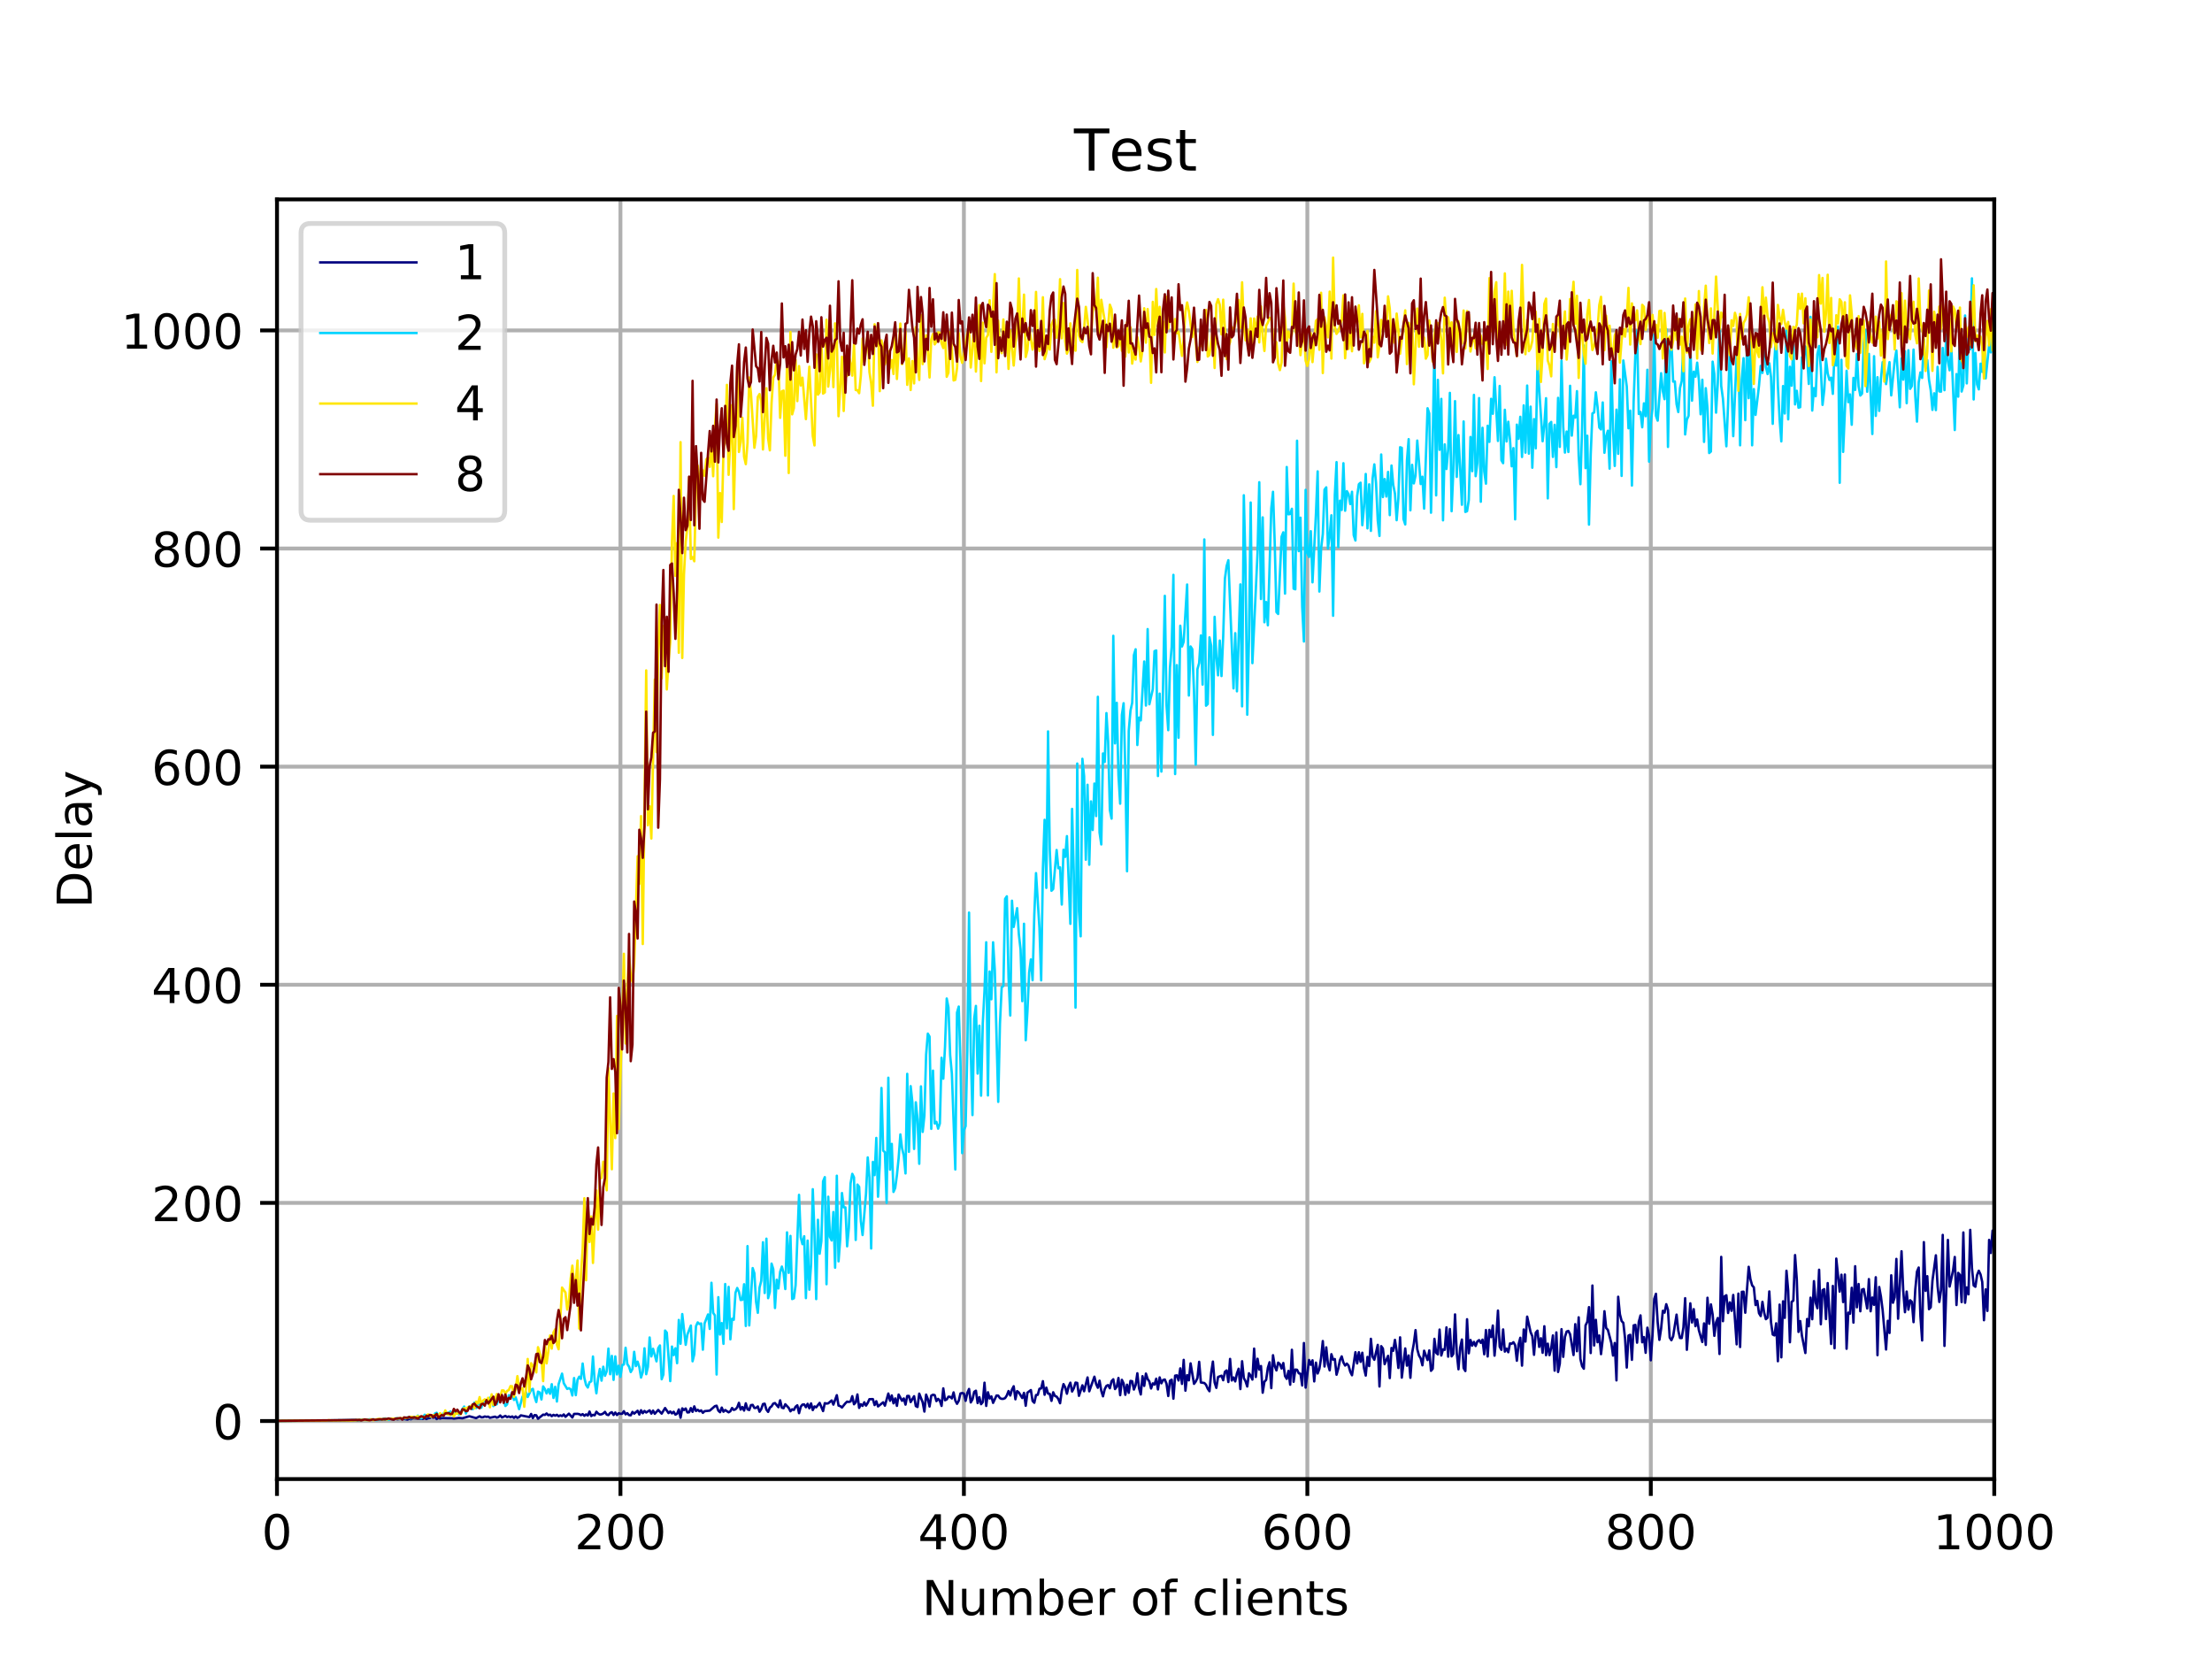 <?xml version="1.0" encoding="utf-8" standalone="no"?>
<!DOCTYPE svg PUBLIC "-//W3C//DTD SVG 1.1//EN"
  "http://www.w3.org/Graphics/SVG/1.1/DTD/svg11.dtd">
<!-- Created with matplotlib (http://matplotlib.org/) -->
<svg height="345pt" version="1.1" viewBox="0 0 460 345" width="460pt" xmlns="http://www.w3.org/2000/svg" xmlns:xlink="http://www.w3.org/1999/xlink">
 <defs>
  <style type="text/css">
*{stroke-linecap:butt;stroke-linejoin:round;}
  </style>
 </defs>
 <g id="figure_1">
  <g id="patch_1">
   <path d="M 0 345.6 
L 460.8 345.6 
L 460.8 0 
L 0 0 
z
" style="fill:#ffffff;"/>
  </g>
  <g id="axes_1">
   <g id="patch_2">
    <path d="M 57.6 307.584 
L 414.72 307.584 
L 414.72 41.472 
L 57.6 41.472 
z
" style="fill:#ffffff;"/>
   </g>
   <g id="matplotlib.axis_1">
    <g id="xtick_1">
     <g id="line2d_1">
      <path clip-path="url(#pa6edafb16e)" d="M 57.6 307.584 
L 57.6 41.472 
" style="fill:none;stroke:#b0b0b0;stroke-linecap:square;stroke-width:0.8;"/>
     </g>
     <g id="line2d_2">
      <defs>
       <path d="M 0 0 
L 0 3.5 
" id="mfdd666ebd0" style="stroke:#000000;stroke-width:0.8;"/>
      </defs>
      <g>
       <use style="stroke:#000000;stroke-width:0.8;" x="57.6" xlink:href="#mfdd666ebd0" y="307.584"/>
      </g>
     </g>
     <g id="text_1">
      <!-- 0 -->
      <defs>
       <path d="M 31.781 66.406 
Q 24.172 66.406 20.328 58.906 
Q 16.5 51.422 16.5 36.375 
Q 16.5 21.391 20.328 13.891 
Q 24.172 6.391 31.781 6.391 
Q 39.453 6.391 43.281 13.891 
Q 47.125 21.391 47.125 36.375 
Q 47.125 51.422 43.281 58.906 
Q 39.453 66.406 31.781 66.406 
M 31.781 74.219 
Q 44.047 74.219 50.516 64.516 
Q 56.984 54.828 56.984 36.375 
Q 56.984 17.969 50.516 8.266 
Q 44.047 -1.422 31.781 -1.422 
Q 19.531 -1.422 13.062 8.266 
Q 6.594 17.969 6.594 36.375 
Q 6.594 54.828 13.062 64.516 
Q 19.531 74.219 31.781 74.219 
" id="DejaVuSans-30"/>
      </defs>
      <g transform="translate(54.419 322.182)scale(0.1 -0.1)">
       <use xlink:href="#DejaVuSans-30"/>
      </g>
     </g>
    </g>
    <g id="xtick_2">
     <g id="line2d_3">
      <path clip-path="url(#pa6edafb16e)" d="M 129.024 307.584 
L 129.024 41.472 
" style="fill:none;stroke:#b0b0b0;stroke-linecap:square;stroke-width:0.8;"/>
     </g>
     <g id="line2d_4">
      <g>
       <use style="stroke:#000000;stroke-width:0.8;" x="129.024" xlink:href="#mfdd666ebd0" y="307.584"/>
      </g>
     </g>
     <g id="text_2">
      <!-- 200 -->
      <defs>
       <path d="M 19.188 8.297 
L 53.609 8.297 
L 53.609 0 
L 7.328 0 
L 7.328 8.297 
Q 12.938 14.109 22.625 23.891 
Q 32.328 33.688 34.812 36.531 
Q 39.547 41.844 41.422 45.531 
Q 43.312 49.219 43.312 52.781 
Q 43.312 58.594 39.234 62.25 
Q 35.156 65.922 28.609 65.922 
Q 23.969 65.922 18.812 64.312 
Q 13.672 62.703 7.812 59.422 
L 7.812 69.391 
Q 13.766 71.781 18.938 73 
Q 24.125 74.219 28.422 74.219 
Q 39.75 74.219 46.484 68.547 
Q 53.219 62.891 53.219 53.422 
Q 53.219 48.922 51.531 44.891 
Q 49.859 40.875 45.406 35.406 
Q 44.188 33.984 37.641 27.219 
Q 31.109 20.453 19.188 8.297 
" id="DejaVuSans-32"/>
      </defs>
      <g transform="translate(119.48 322.182)scale(0.1 -0.1)">
       <use xlink:href="#DejaVuSans-32"/>
       <use x="63.623" xlink:href="#DejaVuSans-30"/>
       <use x="127.246" xlink:href="#DejaVuSans-30"/>
      </g>
     </g>
    </g>
    <g id="xtick_3">
     <g id="line2d_5">
      <path clip-path="url(#pa6edafb16e)" d="M 200.448 307.584 
L 200.448 41.472 
" style="fill:none;stroke:#b0b0b0;stroke-linecap:square;stroke-width:0.8;"/>
     </g>
     <g id="line2d_6">
      <g>
       <use style="stroke:#000000;stroke-width:0.8;" x="200.448" xlink:href="#mfdd666ebd0" y="307.584"/>
      </g>
     </g>
     <g id="text_3">
      <!-- 400 -->
      <defs>
       <path d="M 37.797 64.312 
L 12.891 25.391 
L 37.797 25.391 
z
M 35.203 72.906 
L 47.609 72.906 
L 47.609 25.391 
L 58.016 25.391 
L 58.016 17.188 
L 47.609 17.188 
L 47.609 0 
L 37.797 0 
L 37.797 17.188 
L 4.891 17.188 
L 4.891 26.703 
z
" id="DejaVuSans-34"/>
      </defs>
      <g transform="translate(190.904 322.182)scale(0.1 -0.1)">
       <use xlink:href="#DejaVuSans-34"/>
       <use x="63.623" xlink:href="#DejaVuSans-30"/>
       <use x="127.246" xlink:href="#DejaVuSans-30"/>
      </g>
     </g>
    </g>
    <g id="xtick_4">
     <g id="line2d_7">
      <path clip-path="url(#pa6edafb16e)" d="M 271.872 307.584 
L 271.872 41.472 
" style="fill:none;stroke:#b0b0b0;stroke-linecap:square;stroke-width:0.8;"/>
     </g>
     <g id="line2d_8">
      <g>
       <use style="stroke:#000000;stroke-width:0.8;" x="271.872" xlink:href="#mfdd666ebd0" y="307.584"/>
      </g>
     </g>
     <g id="text_4">
      <!-- 600 -->
      <defs>
       <path d="M 33.016 40.375 
Q 26.375 40.375 22.484 35.828 
Q 18.609 31.297 18.609 23.391 
Q 18.609 15.531 22.484 10.953 
Q 26.375 6.391 33.016 6.391 
Q 39.656 6.391 43.531 10.953 
Q 47.406 15.531 47.406 23.391 
Q 47.406 31.297 43.531 35.828 
Q 39.656 40.375 33.016 40.375 
M 52.594 71.297 
L 52.594 62.312 
Q 48.875 64.062 45.094 64.984 
Q 41.312 65.922 37.594 65.922 
Q 27.828 65.922 22.672 59.328 
Q 17.531 52.734 16.797 39.406 
Q 19.672 43.656 24.016 45.922 
Q 28.375 48.188 33.594 48.188 
Q 44.578 48.188 50.953 41.516 
Q 57.328 34.859 57.328 23.391 
Q 57.328 12.156 50.688 5.359 
Q 44.047 -1.422 33.016 -1.422 
Q 20.359 -1.422 13.672 8.266 
Q 6.984 17.969 6.984 36.375 
Q 6.984 53.656 15.188 63.938 
Q 23.391 74.219 37.203 74.219 
Q 40.922 74.219 44.703 73.484 
Q 48.484 72.75 52.594 71.297 
" id="DejaVuSans-36"/>
      </defs>
      <g transform="translate(262.328 322.182)scale(0.1 -0.1)">
       <use xlink:href="#DejaVuSans-36"/>
       <use x="63.623" xlink:href="#DejaVuSans-30"/>
       <use x="127.246" xlink:href="#DejaVuSans-30"/>
      </g>
     </g>
    </g>
    <g id="xtick_5">
     <g id="line2d_9">
      <path clip-path="url(#pa6edafb16e)" d="M 343.296 307.584 
L 343.296 41.472 
" style="fill:none;stroke:#b0b0b0;stroke-linecap:square;stroke-width:0.8;"/>
     </g>
     <g id="line2d_10">
      <g>
       <use style="stroke:#000000;stroke-width:0.8;" x="343.296" xlink:href="#mfdd666ebd0" y="307.584"/>
      </g>
     </g>
     <g id="text_5">
      <!-- 800 -->
      <defs>
       <path d="M 31.781 34.625 
Q 24.75 34.625 20.719 30.859 
Q 16.703 27.094 16.703 20.516 
Q 16.703 13.922 20.719 10.156 
Q 24.75 6.391 31.781 6.391 
Q 38.812 6.391 42.859 10.172 
Q 46.922 13.969 46.922 20.516 
Q 46.922 27.094 42.891 30.859 
Q 38.875 34.625 31.781 34.625 
M 21.922 38.812 
Q 15.578 40.375 12.031 44.719 
Q 8.5 49.078 8.5 55.328 
Q 8.5 64.062 14.719 69.141 
Q 20.953 74.219 31.781 74.219 
Q 42.672 74.219 48.875 69.141 
Q 55.078 64.062 55.078 55.328 
Q 55.078 49.078 51.531 44.719 
Q 48 40.375 41.703 38.812 
Q 48.828 37.156 52.797 32.312 
Q 56.781 27.484 56.781 20.516 
Q 56.781 9.906 50.312 4.234 
Q 43.844 -1.422 31.781 -1.422 
Q 19.734 -1.422 13.25 4.234 
Q 6.781 9.906 6.781 20.516 
Q 6.781 27.484 10.781 32.312 
Q 14.797 37.156 21.922 38.812 
M 18.312 54.391 
Q 18.312 48.734 21.844 45.562 
Q 25.391 42.391 31.781 42.391 
Q 38.141 42.391 41.719 45.562 
Q 45.312 48.734 45.312 54.391 
Q 45.312 60.062 41.719 63.234 
Q 38.141 66.406 31.781 66.406 
Q 25.391 66.406 21.844 63.234 
Q 18.312 60.062 18.312 54.391 
" id="DejaVuSans-38"/>
      </defs>
      <g transform="translate(333.752 322.182)scale(0.1 -0.1)">
       <use xlink:href="#DejaVuSans-38"/>
       <use x="63.623" xlink:href="#DejaVuSans-30"/>
       <use x="127.246" xlink:href="#DejaVuSans-30"/>
      </g>
     </g>
    </g>
    <g id="xtick_6">
     <g id="line2d_11">
      <path clip-path="url(#pa6edafb16e)" d="M 414.72 307.584 
L 414.72 41.472 
" style="fill:none;stroke:#b0b0b0;stroke-linecap:square;stroke-width:0.8;"/>
     </g>
     <g id="line2d_12">
      <g>
       <use style="stroke:#000000;stroke-width:0.8;" x="414.72" xlink:href="#mfdd666ebd0" y="307.584"/>
      </g>
     </g>
     <g id="text_6">
      <!-- 1000 -->
      <defs>
       <path d="M 12.406 8.297 
L 28.516 8.297 
L 28.516 63.922 
L 10.984 60.406 
L 10.984 69.391 
L 28.422 72.906 
L 38.281 72.906 
L 38.281 8.297 
L 54.391 8.297 
L 54.391 0 
L 12.406 0 
z
" id="DejaVuSans-31"/>
      </defs>
      <g transform="translate(401.995 322.182)scale(0.1 -0.1)">
       <use xlink:href="#DejaVuSans-31"/>
       <use x="63.623" xlink:href="#DejaVuSans-30"/>
       <use x="127.246" xlink:href="#DejaVuSans-30"/>
       <use x="190.869" xlink:href="#DejaVuSans-30"/>
      </g>
     </g>
    </g>
    <g id="text_7">
     <!-- Number of clients -->
     <defs>
      <path d="M 9.812 72.906 
L 23.094 72.906 
L 55.422 11.922 
L 55.422 72.906 
L 64.984 72.906 
L 64.984 0 
L 51.703 0 
L 19.391 60.984 
L 19.391 0 
L 9.812 0 
z
" id="DejaVuSans-4e"/>
      <path d="M 8.5 21.578 
L 8.5 54.688 
L 17.484 54.688 
L 17.484 21.922 
Q 17.484 14.156 20.5 10.266 
Q 23.531 6.391 29.594 6.391 
Q 36.859 6.391 41.078 11.031 
Q 45.312 15.672 45.312 23.688 
L 45.312 54.688 
L 54.297 54.688 
L 54.297 0 
L 45.312 0 
L 45.312 8.406 
Q 42.047 3.422 37.719 1 
Q 33.406 -1.422 27.688 -1.422 
Q 18.266 -1.422 13.375 4.438 
Q 8.5 10.297 8.5 21.578 
M 31.109 56 
z
" id="DejaVuSans-75"/>
      <path d="M 52 44.188 
Q 55.375 50.25 60.062 53.125 
Q 64.75 56 71.094 56 
Q 79.641 56 84.281 50.016 
Q 88.922 44.047 88.922 33.016 
L 88.922 0 
L 79.891 0 
L 79.891 32.719 
Q 79.891 40.578 77.094 44.375 
Q 74.312 48.188 68.609 48.188 
Q 61.625 48.188 57.562 43.547 
Q 53.516 38.922 53.516 30.906 
L 53.516 0 
L 44.484 0 
L 44.484 32.719 
Q 44.484 40.625 41.703 44.406 
Q 38.922 48.188 33.109 48.188 
Q 26.219 48.188 22.156 43.531 
Q 18.109 38.875 18.109 30.906 
L 18.109 0 
L 9.078 0 
L 9.078 54.688 
L 18.109 54.688 
L 18.109 46.188 
Q 21.188 51.219 25.484 53.609 
Q 29.781 56 35.688 56 
Q 41.656 56 45.828 52.969 
Q 50 49.953 52 44.188 
" id="DejaVuSans-6d"/>
      <path d="M 48.688 27.297 
Q 48.688 37.203 44.609 42.844 
Q 40.531 48.484 33.406 48.484 
Q 26.266 48.484 22.188 42.844 
Q 18.109 37.203 18.109 27.297 
Q 18.109 17.391 22.188 11.75 
Q 26.266 6.109 33.406 6.109 
Q 40.531 6.109 44.609 11.75 
Q 48.688 17.391 48.688 27.297 
M 18.109 46.391 
Q 20.953 51.266 25.266 53.625 
Q 29.594 56 35.594 56 
Q 45.562 56 51.781 48.094 
Q 58.016 40.188 58.016 27.297 
Q 58.016 14.406 51.781 6.484 
Q 45.562 -1.422 35.594 -1.422 
Q 29.594 -1.422 25.266 0.953 
Q 20.953 3.328 18.109 8.203 
L 18.109 0 
L 9.078 0 
L 9.078 75.984 
L 18.109 75.984 
z
" id="DejaVuSans-62"/>
      <path d="M 56.203 29.594 
L 56.203 25.203 
L 14.891 25.203 
Q 15.484 15.922 20.484 11.062 
Q 25.484 6.203 34.422 6.203 
Q 39.594 6.203 44.453 7.469 
Q 49.312 8.734 54.109 11.281 
L 54.109 2.781 
Q 49.266 0.734 44.188 -0.344 
Q 39.109 -1.422 33.891 -1.422 
Q 20.797 -1.422 13.156 6.188 
Q 5.516 13.812 5.516 26.812 
Q 5.516 40.234 12.766 48.109 
Q 20.016 56 32.328 56 
Q 43.359 56 49.781 48.891 
Q 56.203 41.797 56.203 29.594 
M 47.219 32.234 
Q 47.125 39.594 43.094 43.984 
Q 39.062 48.391 32.422 48.391 
Q 24.906 48.391 20.391 44.141 
Q 15.875 39.891 15.188 32.172 
z
" id="DejaVuSans-65"/>
      <path d="M 41.109 46.297 
Q 39.594 47.172 37.812 47.578 
Q 36.031 48 33.891 48 
Q 26.266 48 22.188 43.047 
Q 18.109 38.094 18.109 28.812 
L 18.109 0 
L 9.078 0 
L 9.078 54.688 
L 18.109 54.688 
L 18.109 46.188 
Q 20.953 51.172 25.484 53.578 
Q 30.031 56 36.531 56 
Q 37.453 56 38.578 55.875 
Q 39.703 55.766 41.062 55.516 
z
" id="DejaVuSans-72"/>
      <path id="DejaVuSans-20"/>
      <path d="M 30.609 48.391 
Q 23.391 48.391 19.188 42.75 
Q 14.984 37.109 14.984 27.297 
Q 14.984 17.484 19.156 11.844 
Q 23.344 6.203 30.609 6.203 
Q 37.797 6.203 41.984 11.859 
Q 46.188 17.531 46.188 27.297 
Q 46.188 37.016 41.984 42.703 
Q 37.797 48.391 30.609 48.391 
M 30.609 56 
Q 42.328 56 49.016 48.375 
Q 55.719 40.766 55.719 27.297 
Q 55.719 13.875 49.016 6.219 
Q 42.328 -1.422 30.609 -1.422 
Q 18.844 -1.422 12.172 6.219 
Q 5.516 13.875 5.516 27.297 
Q 5.516 40.766 12.172 48.375 
Q 18.844 56 30.609 56 
" id="DejaVuSans-6f"/>
      <path d="M 37.109 75.984 
L 37.109 68.5 
L 28.516 68.5 
Q 23.688 68.5 21.797 66.547 
Q 19.922 64.594 19.922 59.516 
L 19.922 54.688 
L 34.719 54.688 
L 34.719 47.703 
L 19.922 47.703 
L 19.922 0 
L 10.891 0 
L 10.891 47.703 
L 2.297 47.703 
L 2.297 54.688 
L 10.891 54.688 
L 10.891 58.5 
Q 10.891 67.625 15.141 71.797 
Q 19.391 75.984 28.609 75.984 
z
" id="DejaVuSans-66"/>
      <path d="M 48.781 52.594 
L 48.781 44.188 
Q 44.969 46.297 41.141 47.344 
Q 37.312 48.391 33.406 48.391 
Q 24.656 48.391 19.812 42.844 
Q 14.984 37.312 14.984 27.297 
Q 14.984 17.281 19.812 11.734 
Q 24.656 6.203 33.406 6.203 
Q 37.312 6.203 41.141 7.25 
Q 44.969 8.297 48.781 10.406 
L 48.781 2.094 
Q 45.016 0.344 40.984 -0.531 
Q 36.969 -1.422 32.422 -1.422 
Q 20.062 -1.422 12.781 6.344 
Q 5.516 14.109 5.516 27.297 
Q 5.516 40.672 12.859 48.328 
Q 20.219 56 33.016 56 
Q 37.156 56 41.109 55.141 
Q 45.062 54.297 48.781 52.594 
" id="DejaVuSans-63"/>
      <path d="M 9.422 75.984 
L 18.406 75.984 
L 18.406 0 
L 9.422 0 
z
" id="DejaVuSans-6c"/>
      <path d="M 9.422 54.688 
L 18.406 54.688 
L 18.406 0 
L 9.422 0 
z
M 9.422 75.984 
L 18.406 75.984 
L 18.406 64.594 
L 9.422 64.594 
z
" id="DejaVuSans-69"/>
      <path d="M 54.891 33.016 
L 54.891 0 
L 45.906 0 
L 45.906 32.719 
Q 45.906 40.484 42.875 44.328 
Q 39.844 48.188 33.797 48.188 
Q 26.516 48.188 22.312 43.547 
Q 18.109 38.922 18.109 30.906 
L 18.109 0 
L 9.078 0 
L 9.078 54.688 
L 18.109 54.688 
L 18.109 46.188 
Q 21.344 51.125 25.703 53.562 
Q 30.078 56 35.797 56 
Q 45.219 56 50.047 50.172 
Q 54.891 44.344 54.891 33.016 
" id="DejaVuSans-6e"/>
      <path d="M 18.312 70.219 
L 18.312 54.688 
L 36.812 54.688 
L 36.812 47.703 
L 18.312 47.703 
L 18.312 18.016 
Q 18.312 11.328 20.141 9.422 
Q 21.969 7.516 27.594 7.516 
L 36.812 7.516 
L 36.812 0 
L 27.594 0 
Q 17.188 0 13.234 3.875 
Q 9.281 7.766 9.281 18.016 
L 9.281 47.703 
L 2.688 47.703 
L 2.688 54.688 
L 9.281 54.688 
L 9.281 70.219 
z
" id="DejaVuSans-74"/>
      <path d="M 44.281 53.078 
L 44.281 44.578 
Q 40.484 46.531 36.375 47.5 
Q 32.281 48.484 27.875 48.484 
Q 21.188 48.484 17.844 46.438 
Q 14.5 44.391 14.5 40.281 
Q 14.5 37.156 16.891 35.375 
Q 19.281 33.594 26.516 31.984 
L 29.594 31.297 
Q 39.156 29.25 43.188 25.516 
Q 47.219 21.781 47.219 15.094 
Q 47.219 7.469 41.188 3.016 
Q 35.156 -1.422 24.609 -1.422 
Q 20.219 -1.422 15.453 -0.562 
Q 10.688 0.297 5.422 2 
L 5.422 11.281 
Q 10.406 8.688 15.234 7.391 
Q 20.062 6.109 24.812 6.109 
Q 31.156 6.109 34.562 8.281 
Q 37.984 10.453 37.984 14.406 
Q 37.984 18.062 35.516 20.016 
Q 33.062 21.969 24.703 23.781 
L 21.578 24.516 
Q 13.234 26.266 9.516 29.906 
Q 5.812 33.547 5.812 39.891 
Q 5.812 47.609 11.281 51.797 
Q 16.75 56 26.812 56 
Q 31.781 56 36.172 55.266 
Q 40.578 54.547 44.281 53.078 
" id="DejaVuSans-73"/>
     </defs>
     <g transform="translate(191.739 335.861)scale(0.1 -0.1)">
      <use xlink:href="#DejaVuSans-4e"/>
      <use x="74.805" xlink:href="#DejaVuSans-75"/>
      <use x="138.184" xlink:href="#DejaVuSans-6d"/>
      <use x="235.596" xlink:href="#DejaVuSans-62"/>
      <use x="299.072" xlink:href="#DejaVuSans-65"/>
      <use x="360.596" xlink:href="#DejaVuSans-72"/>
      <use x="401.709" xlink:href="#DejaVuSans-20"/>
      <use x="433.496" xlink:href="#DejaVuSans-6f"/>
      <use x="494.678" xlink:href="#DejaVuSans-66"/>
      <use x="529.883" xlink:href="#DejaVuSans-20"/>
      <use x="561.67" xlink:href="#DejaVuSans-63"/>
      <use x="616.65" xlink:href="#DejaVuSans-6c"/>
      <use x="644.434" xlink:href="#DejaVuSans-69"/>
      <use x="672.217" xlink:href="#DejaVuSans-65"/>
      <use x="733.74" xlink:href="#DejaVuSans-6e"/>
      <use x="797.119" xlink:href="#DejaVuSans-74"/>
      <use x="836.328" xlink:href="#DejaVuSans-73"/>
     </g>
    </g>
   </g>
   <g id="matplotlib.axis_2">
    <g id="ytick_1">
     <g id="line2d_13">
      <path clip-path="url(#pa6edafb16e)" d="M 57.6 295.511 
L 414.72 295.511 
" style="fill:none;stroke:#b0b0b0;stroke-linecap:square;stroke-width:0.8;"/>
     </g>
     <g id="line2d_14">
      <defs>
       <path d="M 0 0 
L -3.5 0 
" id="m4babe501b6" style="stroke:#000000;stroke-width:0.8;"/>
      </defs>
      <g>
       <use style="stroke:#000000;stroke-width:0.8;" x="57.6" xlink:href="#m4babe501b6" y="295.511"/>
      </g>
     </g>
     <g id="text_8">
      <!-- 0 -->
      <g transform="translate(44.237 299.31)scale(0.1 -0.1)">
       <use xlink:href="#DejaVuSans-30"/>
      </g>
     </g>
    </g>
    <g id="ytick_2">
     <g id="line2d_15">
      <path clip-path="url(#pa6edafb16e)" d="M 57.6 250.15 
L 414.72 250.15 
" style="fill:none;stroke:#b0b0b0;stroke-linecap:square;stroke-width:0.8;"/>
     </g>
     <g id="line2d_16">
      <g>
       <use style="stroke:#000000;stroke-width:0.8;" x="57.6" xlink:href="#m4babe501b6" y="250.15"/>
      </g>
     </g>
     <g id="text_9">
      <!-- 200 -->
      <g transform="translate(31.512 253.949)scale(0.1 -0.1)">
       <use xlink:href="#DejaVuSans-32"/>
       <use x="63.623" xlink:href="#DejaVuSans-30"/>
       <use x="127.246" xlink:href="#DejaVuSans-30"/>
      </g>
     </g>
    </g>
    <g id="ytick_3">
     <g id="line2d_17">
      <path clip-path="url(#pa6edafb16e)" d="M 57.6 204.79 
L 414.72 204.79 
" style="fill:none;stroke:#b0b0b0;stroke-linecap:square;stroke-width:0.8;"/>
     </g>
     <g id="line2d_18">
      <g>
       <use style="stroke:#000000;stroke-width:0.8;" x="57.6" xlink:href="#m4babe501b6" y="204.79"/>
      </g>
     </g>
     <g id="text_10">
      <!-- 400 -->
      <g transform="translate(31.512 208.589)scale(0.1 -0.1)">
       <use xlink:href="#DejaVuSans-34"/>
       <use x="63.623" xlink:href="#DejaVuSans-30"/>
       <use x="127.246" xlink:href="#DejaVuSans-30"/>
      </g>
     </g>
    </g>
    <g id="ytick_4">
     <g id="line2d_19">
      <path clip-path="url(#pa6edafb16e)" d="M 57.6 159.429 
L 414.72 159.429 
" style="fill:none;stroke:#b0b0b0;stroke-linecap:square;stroke-width:0.8;"/>
     </g>
     <g id="line2d_20">
      <g>
       <use style="stroke:#000000;stroke-width:0.8;" x="57.6" xlink:href="#m4babe501b6" y="159.429"/>
      </g>
     </g>
     <g id="text_11">
      <!-- 600 -->
      <g transform="translate(31.512 163.228)scale(0.1 -0.1)">
       <use xlink:href="#DejaVuSans-36"/>
       <use x="63.623" xlink:href="#DejaVuSans-30"/>
       <use x="127.246" xlink:href="#DejaVuSans-30"/>
      </g>
     </g>
    </g>
    <g id="ytick_5">
     <g id="line2d_21">
      <path clip-path="url(#pa6edafb16e)" d="M 57.6 114.068 
L 414.72 114.068 
" style="fill:none;stroke:#b0b0b0;stroke-linecap:square;stroke-width:0.8;"/>
     </g>
     <g id="line2d_22">
      <g>
       <use style="stroke:#000000;stroke-width:0.8;" x="57.6" xlink:href="#m4babe501b6" y="114.068"/>
      </g>
     </g>
     <g id="text_12">
      <!-- 800 -->
      <g transform="translate(31.512 117.867)scale(0.1 -0.1)">
       <use xlink:href="#DejaVuSans-38"/>
       <use x="63.623" xlink:href="#DejaVuSans-30"/>
       <use x="127.246" xlink:href="#DejaVuSans-30"/>
      </g>
     </g>
    </g>
    <g id="ytick_6">
     <g id="line2d_23">
      <path clip-path="url(#pa6edafb16e)" d="M 57.6 68.708 
L 414.72 68.708 
" style="fill:none;stroke:#b0b0b0;stroke-linecap:square;stroke-width:0.8;"/>
     </g>
     <g id="line2d_24">
      <g>
       <use style="stroke:#000000;stroke-width:0.8;" x="57.6" xlink:href="#m4babe501b6" y="68.708"/>
      </g>
     </g>
     <g id="text_13">
      <!-- 1000 -->
      <g transform="translate(25.15 72.507)scale(0.1 -0.1)">
       <use xlink:href="#DejaVuSans-31"/>
       <use x="63.623" xlink:href="#DejaVuSans-30"/>
       <use x="127.246" xlink:href="#DejaVuSans-30"/>
       <use x="190.869" xlink:href="#DejaVuSans-30"/>
      </g>
     </g>
    </g>
    <g id="text_14">
     <!-- Delay -->
     <defs>
      <path d="M 19.672 64.797 
L 19.672 8.109 
L 31.594 8.109 
Q 46.688 8.109 53.688 14.938 
Q 60.688 21.781 60.688 36.531 
Q 60.688 51.172 53.688 57.984 
Q 46.688 64.797 31.594 64.797 
z
M 9.812 72.906 
L 30.078 72.906 
Q 51.266 72.906 61.172 64.094 
Q 71.094 55.281 71.094 36.531 
Q 71.094 17.672 61.125 8.828 
Q 51.172 0 30.078 0 
L 9.812 0 
z
" id="DejaVuSans-44"/>
      <path d="M 34.281 27.484 
Q 23.391 27.484 19.188 25 
Q 14.984 22.516 14.984 16.5 
Q 14.984 11.719 18.141 8.906 
Q 21.297 6.109 26.703 6.109 
Q 34.188 6.109 38.703 11.406 
Q 43.219 16.703 43.219 25.484 
L 43.219 27.484 
z
M 52.203 31.203 
L 52.203 0 
L 43.219 0 
L 43.219 8.297 
Q 40.141 3.328 35.547 0.953 
Q 30.953 -1.422 24.312 -1.422 
Q 15.922 -1.422 10.953 3.297 
Q 6 8.016 6 15.922 
Q 6 25.141 12.172 29.828 
Q 18.359 34.516 30.609 34.516 
L 43.219 34.516 
L 43.219 35.406 
Q 43.219 41.609 39.141 45 
Q 35.062 48.391 27.688 48.391 
Q 23 48.391 18.547 47.266 
Q 14.109 46.141 10.016 43.891 
L 10.016 52.203 
Q 14.938 54.109 19.578 55.047 
Q 24.219 56 28.609 56 
Q 40.484 56 46.344 49.844 
Q 52.203 43.703 52.203 31.203 
" id="DejaVuSans-61"/>
      <path d="M 32.172 -5.078 
Q 28.375 -14.844 24.75 -17.812 
Q 21.141 -20.797 15.094 -20.797 
L 7.906 -20.797 
L 7.906 -13.281 
L 13.188 -13.281 
Q 16.891 -13.281 18.938 -11.516 
Q 21 -9.766 23.484 -3.219 
L 25.094 0.875 
L 2.984 54.688 
L 12.5 54.688 
L 29.594 11.922 
L 46.688 54.688 
L 56.203 54.688 
z
" id="DejaVuSans-79"/>
     </defs>
     <g transform="translate(19.07 188.867)rotate(-90)scale(0.1 -0.1)">
      <use xlink:href="#DejaVuSans-44"/>
      <use x="77.002" xlink:href="#DejaVuSans-65"/>
      <use x="138.525" xlink:href="#DejaVuSans-6c"/>
      <use x="166.309" xlink:href="#DejaVuSans-61"/>
      <use x="227.588" xlink:href="#DejaVuSans-79"/>
     </g>
    </g>
   </g>
   <g id="line2d_25">
    <path clip-path="url(#pa6edafb16e)" d="M 57.6 295.478 
L 72.242 295.351 
L 74.028 295.299 
L 74.385 295.408 
L 74.742 295.283 
L 76.17 295.225 
L 80.813 295.166 
L 81.17 295.022 
L 81.884 295.202 
L 82.241 294.999 
L 82.598 295.149 
L 83.313 295.067 
L 83.67 295.156 
L 84.027 295.07 
L 84.741 295.221 
L 85.098 295.035 
L 85.455 295.141 
L 85.812 294.927 
L 87.955 295.061 
L 88.312 294.882 
L 88.669 295.095 
L 89.027 294.92 
L 89.384 294.888 
L 89.741 294.724 
L 90.098 294.847 
L 90.455 294.703 
L 90.812 295.097 
L 91.169 294.846 
L 91.526 295 
L 91.884 294.877 
L 92.955 294.919 
L 94.026 294.929 
L 94.383 295.001 
L 95.455 294.861 
L 96.169 294.934 
L 97.597 294.519 
L 99.026 294.908 
L 99.74 294.522 
L 100.097 294.748 
L 100.454 294.724 
L 100.812 294.567 
L 101.169 294.652 
L 101.526 294.596 
L 101.883 294.837 
L 102.954 294.603 
L 103.311 294.801 
L 103.668 294.681 
L 104.026 294.36 
L 104.383 294.766 
L 105.097 294.451 
L 105.454 294.694 
L 105.811 294.557 
L 106.168 294.73 
L 106.525 294.563 
L 106.883 294.856 
L 107.24 294.557 
L 107.597 294.852 
L 107.954 294.692 
L 108.311 294.334 
L 110.097 294.691 
L 110.454 294.043 
L 110.811 294.896 
L 111.168 294.278 
L 111.525 294.323 
L 111.882 295.033 
L 112.954 294.179 
L 113.311 294.245 
L 113.668 293.942 
L 114.025 294.305 
L 114.382 294.182 
L 114.739 294.494 
L 115.096 294.226 
L 115.453 294.398 
L 115.811 294.214 
L 116.168 294.512 
L 116.525 294.326 
L 116.882 294.477 
L 117.239 294.146 
L 117.596 294.628 
L 118.31 293.983 
L 119.025 294.774 
L 119.382 294.033 
L 120.096 294.017 
L 120.453 294.083 
L 120.81 294.292 
L 121.167 294.077 
L 121.524 294.418 
L 121.882 294.134 
L 122.239 294.36 
L 122.596 293.541 
L 122.953 294.471 
L 123.31 294.228 
L 123.667 294.317 
L 124.024 293.579 
L 124.381 293.954 
L 124.739 294.163 
L 125.096 294.116 
L 125.453 293.937 
L 125.81 293.609 
L 126.167 294.173 
L 126.524 294.279 
L 126.881 293.838 
L 127.238 293.678 
L 127.596 294.252 
L 127.953 293.741 
L 128.31 294.262 
L 128.667 293.891 
L 129.024 294.011 
L 129.381 293.998 
L 129.738 293.469 
L 130.095 294.121 
L 130.452 293.878 
L 130.81 294.282 
L 131.167 294.32 
L 131.524 293.617 
L 131.881 293.976 
L 132.595 293.376 
L 132.952 294.161 
L 133.309 293.269 
L 133.667 293.882 
L 134.024 293.416 
L 134.381 293.739 
L 135.095 293.292 
L 135.452 293.967 
L 135.809 293.346 
L 136.166 294.003 
L 136.881 293.21 
L 137.595 293.97 
L 138.309 292.812 
L 139.023 293.854 
L 139.38 293.526 
L 139.738 293.921 
L 140.095 293.586 
L 140.452 294.177 
L 140.809 294 
L 141.166 293.112 
L 141.523 294.825 
L 141.88 292.885 
L 142.237 293.228 
L 142.595 292.905 
L 142.952 293.724 
L 143.309 293.693 
L 143.666 292.819 
L 144.023 293.596 
L 144.38 292.463 
L 144.737 293.418 
L 145.094 293.174 
L 145.452 293.487 
L 145.809 293.302 
L 146.166 293.807 
L 146.523 293.46 
L 147.594 293.353 
L 148.666 292.421 
L 149.023 292.326 
L 149.38 293.342 
L 149.737 293.678 
L 150.094 292.716 
L 150.451 293.579 
L 150.808 293.225 
L 151.523 293.7 
L 151.88 293.477 
L 152.237 292.802 
L 152.594 293.202 
L 152.951 293.071 
L 153.308 292.685 
L 153.665 291.729 
L 154.022 293.135 
L 154.38 292.606 
L 154.737 293.339 
L 155.094 291.831 
L 155.451 293.079 
L 155.808 293.219 
L 156.165 292.207 
L 156.522 292.151 
L 156.879 292.791 
L 157.236 292.79 
L 157.594 292.48 
L 157.951 293.581 
L 158.308 293.025 
L 158.665 291.986 
L 159.022 291.906 
L 159.379 293.137 
L 159.736 293.61 
L 160.093 292.73 
L 160.451 292.463 
L 160.808 291.886 
L 161.165 291.776 
L 161.879 292.636 
L 162.236 291.21 
L 162.593 292.734 
L 162.95 292.844 
L 163.308 292.023 
L 164.022 292.788 
L 164.379 293.49 
L 164.736 293.076 
L 165.093 293.204 
L 165.45 292.53 
L 165.807 292.246 
L 166.164 293.877 
L 166.522 292.535 
L 166.879 292.098 
L 167.236 292.064 
L 167.593 292.637 
L 167.95 291.931 
L 168.307 292.856 
L 168.664 291.849 
L 169.021 293.237 
L 169.379 292.48 
L 169.736 292.658 
L 170.45 291.741 
L 171.164 293.445 
L 171.521 291.795 
L 171.878 291.882 
L 172.236 291.83 
L 172.95 291.234 
L 173.307 292.098 
L 174.021 290.141 
L 174.378 292.301 
L 174.735 292.409 
L 175.092 292.698 
L 175.807 291.816 
L 176.164 291.476 
L 176.521 291.547 
L 176.878 291.449 
L 177.235 290.346 
L 177.592 292.027 
L 177.949 291.644 
L 178.307 289.985 
L 178.664 292.779 
L 179.021 292.02 
L 179.378 292.366 
L 179.735 291.615 
L 180.092 292.302 
L 180.449 291.746 
L 180.806 290.97 
L 181.521 290.954 
L 181.878 292.194 
L 182.235 291.397 
L 182.592 292.477 
L 183.663 291.621 
L 184.02 292.316 
L 184.735 289.795 
L 185.092 291.301 
L 185.449 290.193 
L 185.806 291.831 
L 186.163 290.813 
L 186.52 292.355 
L 186.877 290.009 
L 187.592 291.306 
L 187.949 290.816 
L 188.306 292.099 
L 188.663 290.302 
L 189.02 290.298 
L 189.377 291.565 
L 190.092 290.349 
L 190.449 292.4 
L 190.806 292.591 
L 191.163 289.817 
L 191.877 291.628 
L 192.234 293.546 
L 192.591 290.019 
L 192.948 290.949 
L 193.306 292.494 
L 193.663 290.236 
L 194.02 290.041 
L 194.377 290.129 
L 194.734 291.365 
L 195.091 290.907 
L 195.448 291.286 
L 195.805 292.369 
L 196.163 288.72 
L 196.52 291.191 
L 196.877 291.02 
L 197.234 290.454 
L 197.591 290.479 
L 197.948 290.813 
L 198.305 289.557 
L 198.662 291.256 
L 199.02 291.929 
L 199.377 291.297 
L 199.734 289.779 
L 200.091 289.685 
L 200.448 289.802 
L 200.805 291.307 
L 201.162 289.665 
L 201.519 288.844 
L 201.876 291.644 
L 202.234 291.008 
L 202.591 289.442 
L 202.948 289.206 
L 203.305 291.779 
L 203.662 290.554 
L 204.019 292.006 
L 204.376 291.572 
L 204.733 287.54 
L 205.091 292.369 
L 205.448 289.527 
L 205.805 290.827 
L 206.162 290.394 
L 206.519 291.737 
L 207.233 290.211 
L 207.59 290.229 
L 207.948 290.758 
L 208.305 290.899 
L 208.662 290.895 
L 209.019 290.745 
L 209.376 290.194 
L 209.733 289.272 
L 210.09 290.206 
L 210.447 288.978 
L 210.804 288.284 
L 211.162 290.988 
L 211.519 289.294 
L 211.876 289.58 
L 212.59 290.733 
L 212.947 289.655 
L 213.304 292.335 
L 213.661 289.618 
L 214.376 289.072 
L 214.733 291.341 
L 215.09 291.711 
L 215.447 290.11 
L 215.804 290.058 
L 216.161 288.8 
L 216.518 288.736 
L 216.876 287.224 
L 217.233 290.05 
L 217.59 288.566 
L 217.947 289.797 
L 218.304 289.869 
L 218.661 291.318 
L 219.018 289.532 
L 219.375 290.294 
L 219.732 290.438 
L 220.09 290.938 
L 220.447 291.816 
L 220.804 289.256 
L 221.161 287.836 
L 221.518 288.512 
L 221.875 289.83 
L 222.232 288.304 
L 222.589 287.539 
L 222.947 289.373 
L 223.304 288.692 
L 223.661 287.518 
L 224.018 287.587 
L 224.375 290.273 
L 225.089 288.084 
L 225.446 289.316 
L 226.161 286.448 
L 226.518 289.327 
L 227.589 286.294 
L 227.946 287.816 
L 228.303 288.592 
L 228.66 287.123 
L 229.018 289.219 
L 229.375 290.371 
L 229.732 288.9 
L 230.089 288.198 
L 230.446 288.033 
L 230.803 288.696 
L 231.16 287.215 
L 231.517 286.833 
L 231.875 288.862 
L 232.232 288.405 
L 232.589 286.56 
L 232.946 290.137 
L 233.303 286.946 
L 233.66 287.698 
L 234.017 290.059 
L 234.374 287.96 
L 234.732 289.646 
L 235.089 287.17 
L 235.446 287.236 
L 235.803 288.961 
L 236.16 288.048 
L 236.517 285.585 
L 236.874 288.708 
L 237.231 289.986 
L 237.588 286.186 
L 237.946 288.203 
L 238.303 285.646 
L 238.66 286.778 
L 239.017 287.287 
L 239.374 288.744 
L 239.731 287.68 
L 240.088 287.929 
L 240.445 286.713 
L 240.803 288.941 
L 241.16 286.44 
L 241.517 287.665 
L 241.874 286.979 
L 242.231 286.88 
L 242.588 287.768 
L 242.945 290.308 
L 243.302 287.152 
L 243.66 286.915 
L 244.017 290.865 
L 244.374 286.075 
L 244.731 286.009 
L 245.088 287.079 
L 245.445 284.561 
L 245.802 287.791 
L 246.159 282.792 
L 246.516 289.199 
L 246.874 285.961 
L 247.231 287.047 
L 247.588 283.524 
L 248.302 287.78 
L 248.659 287.303 
L 249.016 286.563 
L 249.373 283.203 
L 249.731 287.497 
L 250.445 287.602 
L 250.802 287.976 
L 251.159 288.789 
L 251.516 289.314 
L 251.873 285.481 
L 252.23 283.147 
L 252.588 287.494 
L 252.945 288.616 
L 253.302 286.351 
L 254.016 286.087 
L 254.373 287.03 
L 254.73 285.259 
L 255.087 284.988 
L 255.444 287.398 
L 255.802 282.597 
L 256.159 287.078 
L 256.516 286.449 
L 256.873 287.27 
L 257.23 285.615 
L 257.587 284.632 
L 257.944 288.868 
L 258.301 283.08 
L 258.659 286.589 
L 259.016 287.237 
L 259.373 288.333 
L 259.73 285.583 
L 260.087 286.088 
L 260.444 286.893 
L 260.801 280.456 
L 261.158 286.347 
L 261.516 282.563 
L 261.873 284.813 
L 262.23 284.078 
L 262.587 289.624 
L 262.944 287.344 
L 263.301 286.955 
L 263.658 284.463 
L 264.015 283.284 
L 264.372 288.671 
L 264.73 281.828 
L 265.087 284.067 
L 265.444 284.989 
L 265.801 283.365 
L 266.158 283.677 
L 266.515 284.587 
L 266.872 283.45 
L 267.229 286.16 
L 267.587 286.743 
L 267.944 285.092 
L 268.301 287.963 
L 268.658 280.696 
L 269.015 287.347 
L 269.372 284.803 
L 269.729 284.855 
L 270.086 285.584 
L 270.444 285.681 
L 270.801 288.119 
L 271.158 279.295 
L 271.515 288.561 
L 272.229 282.815 
L 272.586 283.818 
L 272.943 282.882 
L 273.3 287.272 
L 273.658 283.369 
L 274.015 285.623 
L 274.372 284.656 
L 274.729 282.416 
L 275.086 278.882 
L 275.443 284.167 
L 275.8 280.19 
L 276.157 283.691 
L 276.515 284.972 
L 276.872 281.613 
L 277.229 282.742 
L 277.586 282.628 
L 277.943 285.88 
L 278.3 284.608 
L 278.657 282.834 
L 279.014 282.071 
L 279.372 283.339 
L 279.729 283.978 
L 280.086 283.574 
L 280.443 283.984 
L 280.8 285.274 
L 281.157 285.991 
L 281.871 281.203 
L 282.228 283.529 
L 282.586 281.207 
L 282.943 283.196 
L 283.3 281.31 
L 283.657 284.522 
L 284.014 286.057 
L 284.371 282.182 
L 284.728 284.082 
L 285.085 278.418 
L 285.443 282.13 
L 285.8 282.778 
L 286.514 279.674 
L 286.871 288.332 
L 287.228 279.944 
L 287.585 280.438 
L 287.942 283.69 
L 288.657 281.96 
L 289.014 286.578 
L 289.371 280.319 
L 289.728 280.91 
L 290.085 278.637 
L 290.442 280.946 
L 290.799 284.473 
L 291.156 278.109 
L 291.514 286.486 
L 292.228 280.418 
L 292.585 284 
L 292.942 281.882 
L 293.299 286.522 
L 293.656 281.367 
L 294.013 279.406 
L 294.371 276.608 
L 294.728 280.586 
L 295.085 281.877 
L 295.442 282.494 
L 295.799 283.924 
L 296.156 280.89 
L 296.87 282.831 
L 297.228 280.825 
L 297.585 285.07 
L 297.942 284.638 
L 298.299 278.423 
L 298.656 281.316 
L 299.013 281.65 
L 299.37 276.496 
L 299.727 281.885 
L 300.084 280.608 
L 300.442 280.706 
L 300.799 276.037 
L 301.156 282.127 
L 301.513 276.386 
L 301.87 282.062 
L 302.227 281.55 
L 302.584 273.341 
L 302.941 281.347 
L 303.299 284.749 
L 303.656 280.264 
L 304.013 278.565 
L 304.37 284.497 
L 304.727 285.115 
L 305.084 274.343 
L 305.441 281.425 
L 305.798 278.661 
L 306.156 279.827 
L 306.513 279.057 
L 306.87 279.913 
L 307.227 278.967 
L 307.584 278.682 
L 307.941 279.253 
L 308.298 278.592 
L 308.655 281.635 
L 309.012 276.591 
L 309.37 282.089 
L 309.727 276.558 
L 310.084 278.056 
L 310.441 275.653 
L 310.798 281.917 
L 311.155 278.084 
L 311.512 272.546 
L 311.869 280.054 
L 312.227 280.71 
L 312.584 276.466 
L 312.941 281.073 
L 313.298 280.452 
L 313.655 281.206 
L 314.012 279.374 
L 314.369 279.438 
L 314.726 279.124 
L 315.084 279.734 
L 315.441 282.971 
L 315.798 279.596 
L 316.155 278.198 
L 316.512 283.991 
L 316.869 276.476 
L 317.226 278.994 
L 317.583 273.8 
L 318.298 277.032 
L 318.655 277.854 
L 319.012 281.738 
L 319.369 277.134 
L 319.726 276.722 
L 320.083 280.1 
L 320.44 278.291 
L 320.797 281.32 
L 321.155 275.802 
L 321.512 281.822 
L 321.869 279.418 
L 322.226 281.812 
L 322.583 280.331 
L 322.94 277.714 
L 323.297 285.036 
L 323.654 277.089 
L 324.012 285.313 
L 324.369 283.582 
L 324.726 276.411 
L 325.083 282.163 
L 325.44 278.018 
L 325.797 276.906 
L 326.154 276.774 
L 326.511 277.468 
L 327.226 281.786 
L 327.583 275.37 
L 327.94 280.997 
L 328.297 273.947 
L 328.654 282.612 
L 329.011 284.099 
L 329.368 284.632 
L 329.725 275.622 
L 330.083 274.889 
L 330.44 271.828 
L 330.797 281.375 
L 331.154 267.335 
L 331.511 279.798 
L 331.868 274.471 
L 332.225 279.124 
L 332.582 277.726 
L 332.94 281.603 
L 333.297 278.563 
L 333.654 272.677 
L 334.011 276.165 
L 334.368 276.565 
L 335.082 279.261 
L 335.439 281.898 
L 335.796 279.285 
L 336.154 287.057 
L 336.511 269.672 
L 336.868 273.297 
L 337.225 274.717 
L 337.582 275.101 
L 337.939 278.302 
L 338.296 284.393 
L 338.653 277.741 
L 339.011 277.58 
L 339.368 282.783 
L 339.725 275.629 
L 340.082 275.523 
L 340.439 279.218 
L 340.796 274.889 
L 341.153 273.544 
L 341.51 279.134 
L 341.868 278.051 
L 342.225 281.327 
L 342.582 276.103 
L 342.939 277.77 
L 343.296 282.879 
L 343.653 277.617 
L 344.01 270.121 
L 344.367 269.056 
L 344.724 274.974 
L 345.082 278.634 
L 345.439 276.292 
L 345.796 272.596 
L 346.153 272.971 
L 346.51 271.217 
L 346.867 272.399 
L 347.224 278.159 
L 347.581 278.705 
L 347.939 277.885 
L 348.653 273.383 
L 349.01 276.708 
L 349.367 278.245 
L 349.724 278.254 
L 350.081 276.019 
L 350.438 269.971 
L 350.796 280.698 
L 351.51 271.037 
L 351.867 275.021 
L 352.224 272.251 
L 352.581 275.787 
L 352.938 274.393 
L 353.295 276.647 
L 354.01 279.083 
L 354.367 275.209 
L 354.724 279.682 
L 355.081 269.878 
L 355.438 275.288 
L 355.795 271.257 
L 356.152 273.358 
L 356.509 277.794 
L 356.867 274.987 
L 357.224 274.096 
L 357.581 281.568 
L 357.938 261.377 
L 358.295 274.746 
L 358.652 269.566 
L 359.009 269.356 
L 359.366 273.048 
L 359.724 270.841 
L 360.081 272.594 
L 360.438 269.296 
L 361.152 279.564 
L 361.509 269.015 
L 361.866 280.119 
L 362.223 268.652 
L 362.58 268.615 
L 362.938 272.993 
L 363.652 263.442 
L 364.009 266.01 
L 364.366 267.296 
L 364.723 267.712 
L 365.08 271.393 
L 365.437 270.531 
L 365.795 273.085 
L 366.152 273.68 
L 366.509 270.725 
L 366.866 272.967 
L 367.223 274.327 
L 367.58 274.036 
L 367.937 268.563 
L 368.294 274.986 
L 368.652 277.522 
L 369.009 277.707 
L 369.366 275.188 
L 369.723 283.074 
L 370.08 271.303 
L 370.437 282.266 
L 370.794 270.618 
L 371.151 274.059 
L 371.508 264.266 
L 371.866 268.392 
L 372.223 279.125 
L 372.58 270.734 
L 372.937 270.461 
L 373.294 261.004 
L 373.651 266.014 
L 374.008 276.978 
L 374.365 274.727 
L 374.723 277.775 
L 375.437 281.37 
L 375.794 274.301 
L 376.151 275.797 
L 376.508 269.861 
L 376.865 274.346 
L 377.222 266.424 
L 377.58 270.871 
L 377.937 272.056 
L 378.294 264.049 
L 378.651 275.387 
L 379.008 268.3 
L 379.365 268.089 
L 379.722 274.308 
L 380.079 266.828 
L 380.794 279.483 
L 381.151 267.419 
L 381.508 280.377 
L 381.865 261.734 
L 382.579 268.597 
L 382.936 265.084 
L 383.293 270.771 
L 383.651 265.051 
L 384.008 280.483 
L 384.365 272.975 
L 384.722 273.202 
L 385.079 267.801 
L 385.436 275.048 
L 385.793 263.32 
L 386.15 271.867 
L 386.508 267.015 
L 386.865 272.692 
L 387.222 268.172 
L 387.579 268.053 
L 388.293 272.098 
L 388.65 266 
L 389.007 272.686 
L 389.364 269.829 
L 389.722 271.352 
L 390.079 265.613 
L 390.436 281.821 
L 390.793 267.639 
L 391.15 269.637 
L 391.507 272.452 
L 392.221 280.638 
L 392.579 274.674 
L 392.936 277.2 
L 393.293 265.208 
L 393.65 270.919 
L 394.007 269.782 
L 394.364 261.801 
L 394.721 274.236 
L 395.436 260.208 
L 395.793 268.479 
L 396.15 272.879 
L 396.507 268.592 
L 396.864 272.352 
L 397.221 270.393 
L 397.578 270.721 
L 397.935 274.947 
L 398.292 268.204 
L 398.65 264.432 
L 399.007 263.593 
L 399.364 273.716 
L 399.721 278.753 
L 400.078 258.309 
L 400.435 268.447 
L 400.792 265.39 
L 401.149 272.257 
L 401.507 271.861 
L 401.864 266.342 
L 402.578 261.049 
L 402.935 267.468 
L 403.292 270.746 
L 403.649 268.276 
L 404.006 256.808 
L 404.364 279.891 
L 405.078 257.854 
L 405.435 267.549 
L 406.149 264.211 
L 406.506 261.397 
L 406.863 271.387 
L 407.22 264.705 
L 407.578 265.131 
L 407.935 270.784 
L 408.292 256.297 
L 408.649 270.922 
L 409.006 267.728 
L 409.363 269.16 
L 409.72 255.765 
L 410.077 263.653 
L 410.435 267.318 
L 410.792 267.591 
L 411.149 265.162 
L 411.506 264.258 
L 411.863 265.026 
L 412.22 266.592 
L 412.577 274.546 
L 412.934 268.13 
L 413.292 272.61 
L 413.649 257.844 
L 414.006 260.562 
L 414.363 255.922 
L 414.72 259.888 
L 414.72 259.888 
" style="fill:none;stroke:#000080;stroke-linecap:square;stroke-width:0.5;"/>
   </g>
   <g id="line2d_26">
    <path clip-path="url(#pa6edafb16e)" d="M 57.6 295.485 
L 75.099 295.32 
L 75.456 295.203 
L 76.17 295.292 
L 76.884 295.148 
L 77.242 295.246 
L 77.599 295.147 
L 78.313 295.337 
L 78.67 295.245 
L 79.027 295.279 
L 80.099 294.974 
L 80.456 295.202 
L 80.813 295.259 
L 81.17 295.06 
L 81.527 295.116 
L 82.598 294.927 
L 82.956 295.066 
L 84.027 294.947 
L 84.384 294.957 
L 84.741 294.737 
L 85.098 294.736 
L 85.455 294.984 
L 85.812 294.748 
L 86.17 294.656 
L 86.527 294.899 
L 86.884 294.379 
L 87.241 294.783 
L 87.598 294.966 
L 87.955 294.714 
L 88.312 294.201 
L 88.669 294.573 
L 89.741 294.515 
L 90.098 294.611 
L 90.455 293.948 
L 90.812 293.793 
L 91.169 294.298 
L 91.884 294.474 
L 92.241 293.908 
L 92.598 293.772 
L 93.312 293.855 
L 93.669 293.523 
L 94.026 294.188 
L 94.383 293.709 
L 94.74 293.545 
L 95.455 294.171 
L 96.526 292.497 
L 96.883 293.95 
L 97.24 292.993 
L 97.597 292.46 
L 97.955 292.927 
L 98.312 293.064 
L 98.669 291.662 
L 99.026 292.814 
L 99.383 292.008 
L 99.74 291.964 
L 100.097 292.745 
L 100.454 291.437 
L 101.169 291.354 
L 101.526 291.487 
L 101.883 290.716 
L 102.24 290.359 
L 102.597 292.403 
L 102.954 291.763 
L 103.311 292.034 
L 103.668 290.802 
L 104.026 290.437 
L 104.383 290.387 
L 104.74 291.169 
L 105.097 292.381 
L 105.454 292.048 
L 105.811 290.16 
L 106.168 290.288 
L 106.525 289.639 
L 106.883 291.13 
L 107.24 290.598 
L 107.954 293.039 
L 108.668 290.41 
L 109.025 290.994 
L 109.382 289.538 
L 109.74 290.509 
L 110.454 289.008 
L 110.811 288.816 
L 111.168 290.472 
L 111.525 291.569 
L 111.882 289.401 
L 112.239 289.575 
L 112.596 291.027 
L 112.954 288.311 
L 113.311 288.867 
L 113.668 289.773 
L 114.025 288.88 
L 114.382 289.848 
L 114.739 287.851 
L 115.096 290.71 
L 115.453 288.398 
L 115.811 291.454 
L 116.168 287.849 
L 116.882 285.656 
L 117.239 287.647 
L 117.953 288.836 
L 118.31 288.68 
L 118.668 288.915 
L 119.025 290.202 
L 119.382 286.572 
L 119.739 290.132 
L 120.096 286.977 
L 120.453 286.295 
L 120.81 286.747 
L 121.167 283.554 
L 121.524 286.57 
L 121.882 288.013 
L 122.239 288.546 
L 122.596 287.45 
L 122.953 287.262 
L 123.31 282.099 
L 123.667 287.267 
L 124.024 289.746 
L 124.381 286.618 
L 124.739 284.673 
L 125.096 287.111 
L 125.453 284.218 
L 125.81 286.105 
L 126.167 285.171 
L 126.524 280.451 
L 126.881 285.779 
L 127.238 281.97 
L 127.596 286.957 
L 127.953 282.077 
L 128.31 285.822 
L 128.667 284 
L 129.024 286.319 
L 129.381 283.88 
L 129.738 283.753 
L 130.095 280.275 
L 130.452 283.659 
L 130.81 284.197 
L 131.167 285.331 
L 131.524 284.692 
L 131.881 281.121 
L 132.238 284.085 
L 132.595 283.169 
L 132.952 284.314 
L 133.309 286.475 
L 133.667 285.323 
L 134.024 280.387 
L 134.381 285.772 
L 134.738 284.235 
L 135.095 278.139 
L 135.452 282.076 
L 135.809 280.49 
L 136.524 283.103 
L 136.881 280.349 
L 137.238 279.796 
L 137.595 286.826 
L 137.952 285.847 
L 138.309 276.695 
L 138.666 277.13 
L 139.38 287.209 
L 139.738 280.027 
L 140.095 281.8 
L 140.452 280.385 
L 140.809 283.485 
L 141.166 274.49 
L 141.523 279.441 
L 141.88 273.27 
L 142.595 279.665 
L 142.952 277.512 
L 143.666 275.659 
L 144.023 283.088 
L 144.38 281.626 
L 144.737 275.788 
L 145.094 275 
L 145.452 275.339 
L 145.809 275.215 
L 146.166 280.677 
L 146.523 275.208 
L 147.237 273.351 
L 147.594 276.356 
L 147.951 266.76 
L 148.308 273.021 
L 148.666 273.538 
L 149.023 285.84 
L 149.38 269.754 
L 149.737 277.522 
L 150.094 275.141 
L 150.451 279.456 
L 150.808 267.026 
L 151.165 276.243 
L 151.523 267.612 
L 151.88 278.526 
L 152.237 274.232 
L 152.594 274.458 
L 152.951 268.84 
L 153.308 267.845 
L 153.665 268.636 
L 154.022 270.346 
L 154.38 270.295 
L 154.737 267.066 
L 155.094 275.743 
L 155.451 259.136 
L 155.808 275.628 
L 156.522 263.704 
L 156.879 264.794 
L 157.236 270.765 
L 157.594 273.008 
L 157.951 267.758 
L 158.308 266.353 
L 158.665 258.333 
L 159.022 268.888 
L 159.379 257.593 
L 159.736 269.958 
L 160.093 268.641 
L 160.451 262.773 
L 160.808 263.923 
L 161.165 272.009 
L 161.522 266.134 
L 161.879 267.937 
L 162.236 264.477 
L 162.593 263.389 
L 162.95 264.735 
L 163.308 268.063 
L 163.665 256.276 
L 164.022 264.698 
L 164.379 257.014 
L 164.736 270.148 
L 165.093 269.988 
L 165.45 267.286 
L 166.164 248.479 
L 166.522 257.318 
L 166.879 258.726 
L 167.236 257.082 
L 167.593 269.95 
L 167.95 257.994 
L 168.307 268.203 
L 168.664 263.021 
L 169.021 247.303 
L 169.379 256.495 
L 169.736 270.155 
L 170.093 253.663 
L 170.45 260.729 
L 170.807 258.116 
L 171.164 245.668 
L 171.521 244.799 
L 171.878 267.062 
L 172.236 248.864 
L 172.593 257.211 
L 172.95 257.966 
L 173.307 252.05 
L 173.664 263.626 
L 174.021 244.499 
L 174.378 262.305 
L 174.735 257.644 
L 175.092 248.102 
L 175.45 251.064 
L 175.807 251.086 
L 176.164 259.18 
L 176.521 255.357 
L 176.878 246.122 
L 177.235 244.112 
L 177.592 244.827 
L 177.949 257.855 
L 178.307 246.34 
L 178.664 246.796 
L 179.021 253.935 
L 179.378 256.833 
L 180.092 248.255 
L 180.449 240.693 
L 180.806 244.883 
L 181.164 259.63 
L 181.521 241.633 
L 181.878 244.373 
L 182.235 236.639 
L 182.592 248.868 
L 182.949 242.235 
L 183.306 226.247 
L 183.663 239.286 
L 184.02 239.617 
L 184.378 250.14 
L 184.735 224.119 
L 185.092 243.241 
L 185.449 237.881 
L 185.806 247.87 
L 186.163 247.041 
L 186.52 244.372 
L 186.877 240.849 
L 187.235 235.913 
L 187.592 238.804 
L 187.949 240.311 
L 188.306 244.022 
L 188.663 223.315 
L 189.02 239.529 
L 189.377 225.87 
L 189.734 229.24 
L 190.092 238.929 
L 190.449 229.23 
L 190.806 232.785 
L 191.163 242.016 
L 191.52 225.921 
L 191.877 235.388 
L 192.234 231.995 
L 192.591 219.347 
L 192.948 214.956 
L 193.306 215.572 
L 193.663 234.747 
L 194.02 222.641 
L 194.377 233.631 
L 194.734 233.299 
L 195.091 234.711 
L 195.448 233.637 
L 195.805 219.971 
L 196.163 224.324 
L 196.52 217.758 
L 196.877 207.647 
L 197.234 209.485 
L 197.591 219.427 
L 197.948 223.29 
L 198.662 243.197 
L 199.02 210.577 
L 199.377 209.32 
L 199.734 220.8 
L 200.091 239.804 
L 200.448 235.011 
L 200.805 234.21 
L 201.162 218.559 
L 201.519 189.777 
L 201.876 218.637 
L 202.234 231.883 
L 202.591 211.781 
L 202.948 209.186 
L 203.305 223.254 
L 203.662 213.3 
L 204.019 227.852 
L 204.376 212.801 
L 204.733 206.049 
L 205.091 195.955 
L 205.448 227.806 
L 205.805 202.037 
L 206.162 207.802 
L 206.519 195.956 
L 206.876 201.778 
L 207.59 229.14 
L 207.948 212.862 
L 208.305 205.318 
L 208.662 205.022 
L 209.019 186.932 
L 209.376 186.394 
L 209.733 203.282 
L 210.09 211.177 
L 210.447 187.31 
L 210.804 192.757 
L 211.519 188.856 
L 211.876 194.283 
L 212.233 197.437 
L 212.59 208.202 
L 212.947 192.103 
L 213.304 216.319 
L 213.661 210.337 
L 214.019 202.238 
L 214.376 199.524 
L 214.733 203.841 
L 215.09 190.222 
L 215.447 181.573 
L 216.161 193.025 
L 216.518 203.871 
L 216.876 180.67 
L 217.233 170.482 
L 217.59 184.643 
L 217.947 152.101 
L 218.304 176.726 
L 218.661 185.239 
L 219.018 184.881 
L 219.732 176.767 
L 220.09 180.562 
L 220.447 180.374 
L 220.804 188.104 
L 221.161 176.711 
L 221.518 178.199 
L 221.875 173.877 
L 222.589 192.113 
L 222.947 168.218 
L 223.304 181.822 
L 223.661 209.539 
L 224.018 158.786 
L 224.375 189.503 
L 224.732 194.713 
L 225.089 157.799 
L 225.446 161.407 
L 225.804 178.788 
L 226.161 163.196 
L 226.518 179.823 
L 226.875 166.652 
L 227.232 172.599 
L 227.589 162.941 
L 227.946 169.709 
L 228.303 144.903 
L 228.66 173.129 
L 229.018 175.603 
L 229.375 156.688 
L 229.732 158.453 
L 230.089 148.292 
L 230.446 154.264 
L 230.803 168.46 
L 231.16 170.235 
L 231.517 132.218 
L 231.875 154.592 
L 232.232 146.156 
L 232.589 161.211 
L 232.946 167.132 
L 233.303 148.679 
L 233.66 146.238 
L 234.017 160.114 
L 234.374 181.183 
L 234.732 152.02 
L 235.089 147.802 
L 235.446 146.145 
L 235.803 136.245 
L 236.16 135.023 
L 236.517 154.928 
L 236.874 149.225 
L 237.231 149.808 
L 237.946 137.561 
L 238.303 146.722 
L 238.66 130.821 
L 239.017 146.458 
L 239.731 143.325 
L 240.088 135.41 
L 240.445 135.268 
L 240.803 161.379 
L 241.16 144.242 
L 241.517 160.455 
L 242.231 123.907 
L 242.588 146.714 
L 242.945 151.844 
L 243.302 138.871 
L 243.66 134.471 
L 244.017 119.547 
L 244.374 160.971 
L 244.731 138.314 
L 245.088 153.413 
L 245.445 130.127 
L 245.802 134.444 
L 246.159 133.433 
L 246.874 121.554 
L 247.231 144.636 
L 247.588 134.435 
L 247.945 135.003 
L 248.302 143.74 
L 248.659 159.02 
L 249.016 139.159 
L 249.373 137.883 
L 249.731 132.148 
L 250.088 142.362 
L 250.445 112.178 
L 250.802 146.755 
L 251.159 146.408 
L 251.516 132.546 
L 251.873 134.325 
L 252.23 152.824 
L 252.588 128.275 
L 252.945 136.617 
L 253.302 140.439 
L 253.659 133.202 
L 254.016 140.588 
L 254.373 132.321 
L 254.73 120.314 
L 255.087 117.709 
L 255.444 116.502 
L 256.516 143.158 
L 256.873 131.675 
L 257.23 143.762 
L 257.944 121.532 
L 258.301 146.889 
L 258.659 102.992 
L 259.016 117.834 
L 259.373 148.626 
L 259.73 132.933 
L 260.087 104.503 
L 260.444 137.906 
L 261.516 114.912 
L 261.873 100.28 
L 262.23 124.569 
L 262.587 107.595 
L 262.944 129.403 
L 263.301 125.192 
L 263.658 130.034 
L 264.372 105.696 
L 264.73 102.274 
L 265.087 112.986 
L 265.444 127.298 
L 265.801 127.678 
L 266.515 111.606 
L 266.872 110.695 
L 267.229 123.444 
L 267.587 97.119 
L 267.944 106.961 
L 268.301 106.873 
L 268.658 105.806 
L 269.015 122.415 
L 269.372 122.55 
L 269.729 91.651 
L 270.086 114.615 
L 270.444 107.657 
L 270.801 126.157 
L 271.158 133.407 
L 271.515 101.868 
L 271.872 115.021 
L 272.229 115.825 
L 272.586 110.462 
L 272.943 121.1 
L 273.658 106.831 
L 274.015 98.027 
L 274.372 123.015 
L 274.729 114.165 
L 275.086 111.059 
L 275.443 101.828 
L 275.8 101.349 
L 276.157 114.071 
L 276.515 111.386 
L 276.872 107.159 
L 277.229 128.054 
L 277.586 102.896 
L 277.943 96.1 
L 278.3 113.781 
L 278.657 104.111 
L 279.014 106.044 
L 279.372 96.332 
L 279.729 106.209 
L 280.086 102.135 
L 280.443 102.762 
L 280.8 104.818 
L 281.157 102.264 
L 281.514 111.295 
L 281.871 112.396 
L 282.228 103.167 
L 282.586 100.687 
L 282.943 100.382 
L 283.3 109.218 
L 283.657 105.314 
L 284.014 98.567 
L 284.371 109.878 
L 284.728 100.722 
L 285.085 110.4 
L 285.443 99.505 
L 285.8 96.569 
L 286.157 100.45 
L 286.514 108.22 
L 286.871 111.454 
L 287.228 94.515 
L 287.585 103.364 
L 287.942 99.613 
L 288.3 103.254 
L 288.657 98.143 
L 289.014 107.123 
L 289.371 96.811 
L 289.728 100.808 
L 290.085 102.633 
L 290.442 108.178 
L 290.799 103.622 
L 291.156 93.004 
L 291.514 93.13 
L 291.871 107.949 
L 292.228 109.059 
L 292.585 95.764 
L 292.942 91.327 
L 293.299 106.123 
L 293.656 96.669 
L 294.013 100.526 
L 294.371 98.888 
L 294.728 91.621 
L 295.442 100.654 
L 295.799 99.136 
L 296.156 105.765 
L 296.87 84.898 
L 297.228 85.969 
L 297.585 106.622 
L 297.942 91.724 
L 298.299 71.554 
L 298.656 103.019 
L 299.013 78.999 
L 299.37 93.546 
L 299.727 82.95 
L 300.084 108.207 
L 300.442 92.411 
L 300.799 97.528 
L 301.156 93.494 
L 301.513 81.701 
L 301.87 106.311 
L 302.227 97.91 
L 302.584 83.415 
L 302.941 99.171 
L 303.299 90.478 
L 304.013 104.968 
L 304.37 87.648 
L 304.727 106.459 
L 305.084 106.305 
L 305.441 104.029 
L 305.798 90.874 
L 306.156 97.98 
L 306.513 82.117 
L 306.87 99.019 
L 307.227 96.244 
L 307.584 82.78 
L 307.941 104.34 
L 308.298 88.961 
L 308.655 98.037 
L 309.012 100.58 
L 309.37 88.545 
L 309.727 91.892 
L 310.084 82.941 
L 310.441 86.048 
L 310.798 78.454 
L 311.512 91.693 
L 311.869 80.259 
L 312.227 95.704 
L 312.584 96.319 
L 312.941 85.22 
L 313.298 91.805 
L 313.655 87.706 
L 314.012 91.376 
L 314.369 96.969 
L 314.726 93.189 
L 315.084 108.007 
L 315.441 88.304 
L 315.798 91.251 
L 316.155 86.673 
L 316.512 95.029 
L 316.869 84.299 
L 317.226 94.129 
L 317.583 80.181 
L 317.94 94.343 
L 318.298 84.566 
L 318.655 97.265 
L 319.012 87.154 
L 319.369 93.236 
L 319.726 75.495 
L 320.797 91.764 
L 321.155 88.293 
L 321.512 82.81 
L 321.869 103.643 
L 322.226 88.156 
L 322.583 87.74 
L 322.94 95.014 
L 323.297 88.347 
L 323.654 97.142 
L 324.012 82.738 
L 324.369 92.935 
L 324.726 74.981 
L 325.083 88.759 
L 325.44 94.117 
L 325.797 89.745 
L 326.154 93.988 
L 326.511 80.229 
L 326.868 90.59 
L 327.226 86.444 
L 327.583 86.848 
L 327.94 81.343 
L 328.297 94.807 
L 328.654 100.692 
L 329.011 88.845 
L 329.368 71.844 
L 329.725 97.349 
L 330.083 90.611 
L 330.44 109.098 
L 330.797 94.552 
L 331.154 85.975 
L 331.511 85.772 
L 331.868 81.582 
L 332.225 84.648 
L 332.582 88.916 
L 332.94 89.303 
L 333.297 83.693 
L 333.654 94.158 
L 334.011 90.725 
L 334.368 89.57 
L 334.725 97.454 
L 335.082 75.137 
L 335.439 89.398 
L 335.796 96.896 
L 336.154 85.192 
L 336.511 94.373 
L 336.868 78.883 
L 337.225 98.965 
L 337.582 74.963 
L 338.296 80.365 
L 338.653 89.062 
L 339.011 85.406 
L 339.368 100.971 
L 339.725 83.457 
L 340.082 73.674 
L 340.439 68.704 
L 340.796 86.091 
L 341.153 85.669 
L 341.51 88.86 
L 341.868 83.876 
L 342.225 86.552 
L 342.582 76.896 
L 342.939 96.005 
L 343.296 87.916 
L 343.653 84.952 
L 344.01 69.482 
L 344.367 86.445 
L 344.724 87.477 
L 345.439 77.612 
L 345.796 81.338 
L 346.153 83.009 
L 346.51 68.408 
L 346.867 92.942 
L 347.224 73.386 
L 347.581 70.842 
L 347.939 79.349 
L 348.296 79.322 
L 348.653 84.052 
L 349.01 85.691 
L 349.367 80.692 
L 349.724 79.239 
L 350.081 71.387 
L 350.438 90.346 
L 350.796 87.259 
L 351.153 86.471 
L 351.51 71.583 
L 351.867 83.32 
L 352.224 77.298 
L 352.581 78.336 
L 352.938 75.416 
L 353.295 79.052 
L 353.652 86.15 
L 354.01 78.972 
L 354.367 91.895 
L 354.724 80.722 
L 355.081 84.904 
L 355.438 94.212 
L 355.795 93.893 
L 356.152 75.208 
L 356.509 77.804 
L 356.867 85.812 
L 357.224 79.701 
L 357.581 66.824 
L 357.938 80.262 
L 358.295 82.901 
L 359.009 92.808 
L 359.366 84.061 
L 359.724 72.076 
L 360.081 80.047 
L 360.438 90.704 
L 361.152 73.943 
L 361.509 72.361 
L 361.866 92.606 
L 362.223 78.902 
L 362.58 74.488 
L 362.938 87.374 
L 363.295 71.91 
L 363.652 82.795 
L 364.009 71.068 
L 364.366 92.605 
L 364.723 80.911 
L 365.08 86.279 
L 365.795 80.21 
L 366.152 76.093 
L 366.509 77.549 
L 366.866 67.527 
L 367.223 76.331 
L 367.58 77.796 
L 367.937 75.55 
L 368.294 78.418 
L 368.652 88.138 
L 369.009 74.998 
L 369.366 68.844 
L 369.723 80.217 
L 370.08 87.187 
L 370.437 91.79 
L 370.794 80.282 
L 371.151 85.986 
L 371.508 68.226 
L 371.866 87.208 
L 372.223 76.28 
L 372.58 80.208 
L 372.937 71.684 
L 373.294 84.098 
L 373.651 81.264 
L 374.008 84.778 
L 374.365 84.674 
L 374.723 74.292 
L 375.08 75.468 
L 375.437 72.053 
L 375.794 73.891 
L 376.151 79.841 
L 376.508 65.894 
L 376.865 85.376 
L 377.222 80.712 
L 377.58 82.395 
L 377.937 73.668 
L 378.294 71.948 
L 378.651 76.541 
L 379.008 84.201 
L 379.365 81.147 
L 379.722 74.6 
L 380.079 77.641 
L 380.436 79.006 
L 380.794 78.53 
L 381.151 81.907 
L 381.508 73.132 
L 381.865 76.013 
L 382.222 67.915 
L 382.579 100.397 
L 382.936 74.833 
L 383.293 93.972 
L 384.008 77.103 
L 384.365 83.639 
L 384.722 82.019 
L 385.079 88.333 
L 385.436 78.581 
L 385.793 81.09 
L 386.15 73.627 
L 386.508 80.326 
L 386.865 82.256 
L 387.222 81.866 
L 387.579 71.419 
L 387.936 68.662 
L 388.293 81.466 
L 388.65 73.603 
L 389.364 90.254 
L 389.722 74.077 
L 390.079 86.487 
L 390.436 78.442 
L 390.793 85.454 
L 391.15 78.821 
L 391.507 75.31 
L 391.864 76.669 
L 392.221 79.875 
L 392.936 75.314 
L 393.293 82.226 
L 394.007 75.037 
L 394.364 72.891 
L 395.078 84.697 
L 395.436 74.542 
L 395.793 78.952 
L 396.15 73.033 
L 396.507 83.849 
L 396.864 72.836 
L 397.221 80.867 
L 397.578 80.281 
L 397.935 72.699 
L 398.292 82.326 
L 398.65 87.675 
L 399.007 79.482 
L 399.364 77.443 
L 399.721 78.588 
L 400.078 70.637 
L 400.435 76.561 
L 400.792 74.88 
L 401.149 78.989 
L 401.507 81.17 
L 401.864 85.236 
L 402.221 81.782 
L 402.578 85.283 
L 402.935 76.298 
L 403.292 81.398 
L 403.649 81.443 
L 404.006 72.357 
L 404.364 81.139 
L 404.721 69.442 
L 405.078 75.114 
L 405.435 77.008 
L 405.792 72.156 
L 406.506 89.427 
L 406.863 77.793 
L 407.22 82.488 
L 407.578 67.911 
L 407.935 81.421 
L 408.292 80.137 
L 408.649 65.607 
L 409.006 79.727 
L 409.363 69.941 
L 409.72 72.646 
L 410.077 57.888 
L 410.435 83.068 
L 410.792 73.409 
L 411.149 79.947 
L 411.506 80.971 
L 411.863 75.633 
L 412.22 77.344 
L 412.577 70.141 
L 412.934 78.686 
L 413.649 71.737 
L 414.006 73.278 
L 414.363 66.102 
L 414.72 76.47 
L 414.72 76.47 
" style="fill:none;stroke:#00d4ff;stroke-linecap:square;stroke-width:0.5;"/>
   </g>
   <g id="line2d_27">
    <path clip-path="url(#pa6edafb16e)" d="M 57.6 295.487 
L 64.028 295.442 
L 65.1 295.442 
L 67.956 295.409 
L 68.314 295.341 
L 69.028 295.403 
L 70.456 295.381 
L 72.242 295.388 
L 72.956 295.41 
L 75.456 295.268 
L 76.884 295.319 
L 77.242 295.137 
L 77.599 295.339 
L 78.67 295.074 
L 79.741 295.159 
L 80.099 295.099 
L 80.456 295.201 
L 80.813 295.065 
L 83.67 294.942 
L 84.027 294.841 
L 84.384 294.905 
L 85.455 294.639 
L 85.812 294.664 
L 86.17 294.816 
L 86.884 294.494 
L 87.241 294.665 
L 87.598 294.579 
L 88.312 294.717 
L 89.027 294.135 
L 89.741 294.633 
L 90.098 294.295 
L 90.812 294.243 
L 91.169 294.42 
L 91.526 293.882 
L 91.884 294.277 
L 92.241 294.345 
L 92.598 293.302 
L 92.955 294.1 
L 93.669 294.248 
L 94.026 293.781 
L 94.383 294.559 
L 94.74 293.885 
L 95.098 293.993 
L 95.455 293.754 
L 95.812 294.109 
L 96.169 293.286 
L 96.526 292.83 
L 96.883 292.991 
L 97.24 292.685 
L 97.597 292.581 
L 98.312 292.164 
L 98.669 292.858 
L 99.026 291.476 
L 99.383 291.869 
L 99.74 290.534 
L 100.097 292.108 
L 100.454 291.271 
L 100.812 290.998 
L 101.169 291.323 
L 101.526 290.676 
L 101.883 292.657 
L 102.24 289.958 
L 102.597 292.162 
L 103.311 289.912 
L 104.026 290.707 
L 104.383 289.138 
L 104.74 289.158 
L 105.097 289.819 
L 105.454 289.245 
L 105.811 289.07 
L 106.168 288.244 
L 106.525 288.291 
L 106.883 290.475 
L 107.24 288.8 
L 107.597 286.178 
L 107.954 288.424 
L 108.311 288.922 
L 108.668 288.666 
L 109.025 292.548 
L 109.382 288.656 
L 109.74 282.606 
L 110.097 289.37 
L 110.454 283.487 
L 111.168 284.542 
L 111.525 285.403 
L 111.882 280.158 
L 112.596 282.518 
L 112.954 287.211 
L 113.311 279.151 
L 113.668 283.52 
L 114.025 281.079 
L 114.382 277.729 
L 114.739 280.452 
L 115.096 277.082 
L 115.453 276.442 
L 115.811 279.629 
L 116.168 280.586 
L 116.882 267.752 
L 117.596 268.793 
L 117.953 272.33 
L 118.31 270.513 
L 118.668 265.925 
L 119.025 263.2 
L 119.382 267.005 
L 119.739 266.418 
L 120.096 262.133 
L 120.453 276.292 
L 120.81 265.059 
L 121.167 259.796 
L 121.524 249.185 
L 121.882 266.24 
L 122.239 250.179 
L 122.596 258.282 
L 122.953 252.975 
L 123.31 262.635 
L 124.024 247.566 
L 124.381 255.705 
L 124.739 244.945 
L 125.096 244.983 
L 125.453 241.584 
L 125.81 243.813 
L 126.167 247.527 
L 126.524 222.149 
L 127.238 243.152 
L 127.596 227.393 
L 127.953 236.677 
L 128.31 211.277 
L 128.667 234.753 
L 129.381 213.075 
L 129.738 198.345 
L 130.095 216.996 
L 130.452 205.284 
L 130.81 198.744 
L 131.167 202.798 
L 131.524 204.205 
L 131.881 200.425 
L 132.595 178.059 
L 132.952 183.827 
L 133.309 169.716 
L 133.667 196.32 
L 134.381 139.414 
L 134.738 171.621 
L 135.095 167.662 
L 135.452 174.37 
L 136.166 141.323 
L 136.524 156.406 
L 136.881 135.129 
L 137.238 125.809 
L 137.595 141.07 
L 137.952 130.187 
L 138.309 130.647 
L 138.666 143.369 
L 139.023 137.487 
L 139.38 133.585 
L 139.738 112.85 
L 140.095 103.134 
L 140.452 119.757 
L 140.809 112.923 
L 141.166 135.745 
L 141.523 91.946 
L 141.88 136.826 
L 142.237 119.498 
L 142.595 112.605 
L 142.952 109.57 
L 143.309 99.24 
L 143.666 116.24 
L 144.023 115.856 
L 144.38 116.722 
L 144.737 101.47 
L 145.094 96.825 
L 145.452 99.848 
L 145.809 101.387 
L 146.166 97.819 
L 146.523 98.938 
L 146.88 95.53 
L 147.237 95.166 
L 147.594 97.079 
L 147.951 92.149 
L 148.308 99.034 
L 148.666 88.858 
L 149.023 84.012 
L 149.38 111.797 
L 149.737 102.539 
L 150.094 108.548 
L 150.451 93.663 
L 150.808 90.92 
L 151.165 80.035 
L 151.523 98.74 
L 152.237 84.228 
L 152.594 105.868 
L 153.308 76.298 
L 153.665 93.989 
L 154.022 91.974 
L 154.38 86.885 
L 154.737 94.968 
L 155.094 96.523 
L 155.451 92.106 
L 155.808 78.506 
L 156.165 81.78 
L 156.879 93.117 
L 157.236 90.701 
L 157.594 82.545 
L 157.951 81.939 
L 158.308 83.465 
L 158.665 93.467 
L 159.379 80.735 
L 159.736 91.18 
L 160.093 93.652 
L 160.451 83.766 
L 160.808 78.536 
L 161.165 77.923 
L 161.522 74.771 
L 161.879 75.243 
L 162.236 86.891 
L 162.593 81.369 
L 162.95 81.226 
L 163.308 94.77 
L 163.665 75.138 
L 164.022 98.366 
L 164.379 69.036 
L 164.736 86.166 
L 165.093 84.855 
L 165.45 74.846 
L 165.807 83.41 
L 166.164 76.131 
L 166.522 80.165 
L 166.879 78.542 
L 167.593 87.16 
L 168.307 76.258 
L 169.021 90.671 
L 169.379 92.628 
L 169.736 73.685 
L 170.093 82.074 
L 170.45 81.568 
L 170.807 70.156 
L 171.164 81.851 
L 171.521 81.594 
L 171.878 66.49 
L 172.236 80.394 
L 172.593 76.996 
L 172.95 71.421 
L 173.307 80.501 
L 173.664 67.248 
L 174.021 70.368 
L 174.378 86.553 
L 175.092 74.191 
L 175.45 85.468 
L 175.807 77.211 
L 176.164 78.201 
L 176.521 74.012 
L 176.878 75.587 
L 177.235 78.113 
L 177.592 71.578 
L 177.949 81.101 
L 178.307 81.151 
L 178.664 81.768 
L 179.021 78.057 
L 179.378 70.393 
L 179.735 75.27 
L 180.449 69.437 
L 180.806 77.366 
L 181.164 79.724 
L 181.521 84.368 
L 181.878 67.437 
L 182.235 70.76 
L 182.592 67.294 
L 182.949 81.337 
L 183.306 70.784 
L 183.663 72.366 
L 184.02 75.77 
L 184.378 74.11 
L 184.735 73.006 
L 185.092 76.572 
L 185.449 74.878 
L 185.806 77.773 
L 186.163 68.32 
L 186.52 78.814 
L 187.235 67.29 
L 187.592 75.744 
L 187.949 72.901 
L 188.306 68.924 
L 188.663 80.029 
L 189.02 74.531 
L 189.377 81.104 
L 189.734 75.082 
L 190.092 79.735 
L 190.449 68.06 
L 190.806 75.194 
L 191.163 79.011 
L 191.52 65.499 
L 191.877 75.714 
L 192.234 73.36 
L 192.591 69.728 
L 192.948 72.68 
L 193.306 78.501 
L 193.663 70.621 
L 194.02 69.452 
L 194.377 71.618 
L 194.734 71.07 
L 195.091 69.105 
L 195.448 69.212 
L 195.805 71.406 
L 196.163 72.377 
L 196.52 68.726 
L 196.877 78.356 
L 197.234 77.5 
L 197.591 69.054 
L 197.948 72.428 
L 198.305 79.116 
L 198.662 78.987 
L 199.02 76.566 
L 199.377 69.269 
L 199.734 74.131 
L 200.091 75.453 
L 201.162 69.354 
L 201.519 68.387 
L 201.876 76.43 
L 202.234 72.57 
L 202.591 66.771 
L 202.948 77.273 
L 203.662 63.436 
L 204.019 79.239 
L 204.376 67.098 
L 204.733 75.557 
L 205.091 70.246 
L 205.448 69.679 
L 205.805 62.439 
L 206.162 73.168 
L 206.519 63.504 
L 206.876 57.004 
L 207.233 77.427 
L 207.59 66.672 
L 207.948 71.581 
L 208.305 73.444 
L 208.662 66.435 
L 209.019 73.433 
L 209.376 67.489 
L 209.733 76.71 
L 210.09 68.674 
L 210.804 76.016 
L 211.162 71.465 
L 211.519 68.992 
L 211.876 57.906 
L 212.233 68.945 
L 212.59 69.119 
L 212.947 61.274 
L 213.304 74.231 
L 213.661 72.793 
L 214.019 68.161 
L 214.733 72.701 
L 215.09 70.97 
L 215.447 60.705 
L 215.804 70.642 
L 216.161 72.996 
L 216.518 71.736 
L 216.876 61.815 
L 217.233 74.685 
L 217.59 73.454 
L 217.947 70.802 
L 218.304 72.69 
L 218.661 67.542 
L 219.018 66.634 
L 219.375 66.482 
L 219.732 70.247 
L 220.09 67.253 
L 220.447 58.055 
L 220.804 70.346 
L 221.161 63.015 
L 221.518 71.029 
L 221.875 73.54 
L 222.232 72.709 
L 222.589 67.251 
L 222.947 73.8 
L 223.304 71.93 
L 223.661 72.932 
L 224.018 56.14 
L 224.375 69.739 
L 224.732 70.86 
L 225.089 71.144 
L 225.446 68.515 
L 225.804 63.817 
L 226.161 66.503 
L 226.518 70.235 
L 226.875 70.217 
L 227.232 64.866 
L 227.589 62.692 
L 227.946 64.395 
L 228.303 57.757 
L 228.66 70.469 
L 229.018 62.346 
L 229.732 66.692 
L 230.089 72.229 
L 230.803 63.366 
L 231.16 64.315 
L 231.517 72.309 
L 231.875 69.01 
L 232.232 72.292 
L 232.589 71.993 
L 232.946 69.699 
L 233.303 72.939 
L 233.66 70.071 
L 234.017 74.15 
L 234.374 67.032 
L 234.732 73.299 
L 235.089 68.088 
L 235.446 75.613 
L 235.803 73.236 
L 236.16 74.779 
L 236.517 70.095 
L 236.874 72.039 
L 237.231 75.161 
L 237.588 72.776 
L 237.946 64.108 
L 238.303 71.261 
L 238.66 64.27 
L 239.017 69.184 
L 239.374 79.608 
L 239.731 62.772 
L 240.088 69.631 
L 240.445 60.112 
L 240.803 67.8 
L 241.16 63.812 
L 241.517 68.244 
L 241.874 66.841 
L 242.231 73.301 
L 242.588 61.71 
L 242.945 68.329 
L 243.302 64.467 
L 243.66 63.77 
L 244.017 71.56 
L 244.374 66.351 
L 244.731 69.31 
L 245.088 68.941 
L 245.802 74.01 
L 246.159 70.466 
L 246.516 64.857 
L 246.874 62.9 
L 247.231 64.679 
L 247.945 70.089 
L 248.302 66.99 
L 249.016 75.276 
L 249.373 72.334 
L 249.731 71.794 
L 250.088 68.735 
L 250.445 68.182 
L 250.802 64.449 
L 251.159 74.131 
L 251.516 73.824 
L 252.23 68.231 
L 252.588 76.527 
L 252.945 63.259 
L 253.302 62.214 
L 253.659 63.365 
L 254.016 69.541 
L 254.373 62.318 
L 255.087 74.674 
L 255.444 72.043 
L 255.802 71.149 
L 256.159 68.011 
L 256.516 68.948 
L 257.23 65.747 
L 257.587 62.384 
L 257.944 68.167 
L 258.301 58.703 
L 258.659 67.791 
L 259.016 70.782 
L 259.373 68.538 
L 259.73 73.727 
L 260.087 66.199 
L 260.444 73.3 
L 260.801 66.233 
L 261.158 69.612 
L 261.516 65.855 
L 261.873 71.206 
L 262.23 63.729 
L 262.587 70 
L 262.944 72.984 
L 263.301 67.712 
L 263.658 67.083 
L 264.015 66.085 
L 264.372 66.292 
L 264.73 69.728 
L 265.087 70.88 
L 265.444 71.187 
L 265.801 75.616 
L 266.158 76.968 
L 266.515 75.344 
L 266.872 63.26 
L 267.229 66.198 
L 267.587 71.398 
L 267.944 68.93 
L 268.301 70.234 
L 268.658 69.46 
L 269.015 58.981 
L 269.372 68.599 
L 269.729 70.03 
L 270.086 69.685 
L 270.444 73.861 
L 270.801 70.571 
L 271.158 69.104 
L 271.515 75.024 
L 271.872 76.098 
L 272.229 74.699 
L 272.586 69.267 
L 272.943 75.302 
L 273.658 66.708 
L 274.015 66.393 
L 274.372 72.743 
L 274.729 60.876 
L 275.086 77.576 
L 275.443 66.004 
L 276.157 70.161 
L 276.515 60.644 
L 276.872 74.567 
L 277.229 53.568 
L 277.586 68.011 
L 277.943 69.436 
L 278.3 68.904 
L 279.014 66.452 
L 279.372 61.424 
L 279.729 74.501 
L 280.086 68.979 
L 280.443 72.584 
L 280.8 68.215 
L 281.157 73.046 
L 281.514 66.01 
L 281.871 65.645 
L 282.228 67.126 
L 282.586 63.495 
L 282.943 70.179 
L 283.3 65.272 
L 283.657 75.547 
L 284.014 74.037 
L 284.371 68.816 
L 284.728 75.286 
L 285.085 74.547 
L 285.443 70.061 
L 285.8 71.255 
L 286.157 64.705 
L 286.514 74.308 
L 286.871 71.662 
L 287.228 66.523 
L 288.3 68.879 
L 288.657 61.629 
L 289.014 64.191 
L 289.371 71.568 
L 289.728 70.269 
L 290.085 71.345 
L 290.442 65.21 
L 290.799 68.67 
L 291.156 73.569 
L 292.228 64.534 
L 292.585 75.718 
L 292.942 67.151 
L 293.299 69.309 
L 293.656 65.51 
L 294.013 79.917 
L 294.728 64.162 
L 295.085 72.097 
L 295.442 67.922 
L 295.799 69.708 
L 296.156 70.242 
L 296.513 74.585 
L 296.87 73.834 
L 297.228 66.65 
L 297.585 70.267 
L 297.942 75.182 
L 298.299 69.656 
L 298.656 67.064 
L 299.013 67.217 
L 299.37 67.864 
L 299.727 70.722 
L 300.084 77.644 
L 300.442 61.909 
L 300.799 67.503 
L 301.156 65.986 
L 301.513 68.271 
L 301.87 67.029 
L 302.227 74.862 
L 302.584 65.342 
L 302.941 73.184 
L 303.299 66.8 
L 303.656 69.618 
L 304.013 71.435 
L 304.37 64.571 
L 304.727 72.441 
L 305.084 64.688 
L 305.441 65.439 
L 305.798 73.1 
L 306.156 71.077 
L 306.513 69.755 
L 306.87 72.433 
L 307.227 71.227 
L 307.584 69.208 
L 307.941 69.838 
L 308.298 71.551 
L 309.012 70.863 
L 309.37 76.734 
L 309.727 57.847 
L 310.084 68.841 
L 310.441 68.761 
L 310.798 60.573 
L 311.155 58.686 
L 311.512 71.46 
L 311.869 71.298 
L 312.227 70.398 
L 312.584 70.159 
L 312.941 56.862 
L 313.298 71.676 
L 313.655 60.65 
L 314.012 69.421 
L 314.369 60.475 
L 314.726 68.317 
L 315.441 74.067 
L 315.798 67.957 
L 316.155 68.128 
L 316.512 55.088 
L 316.869 66.393 
L 317.226 73.654 
L 317.583 66.536 
L 317.94 73.017 
L 318.298 72.4 
L 318.655 70.882 
L 319.012 65.415 
L 319.369 64.81 
L 319.726 76.796 
L 320.083 66.315 
L 320.44 79.428 
L 320.797 73.316 
L 321.155 63.198 
L 321.512 62.11 
L 321.869 74.967 
L 322.226 76.038 
L 322.583 78.26 
L 322.94 67.372 
L 323.297 72.82 
L 323.654 68.003 
L 324.012 65.901 
L 324.726 71.123 
L 325.083 68.383 
L 325.44 64.77 
L 325.797 74.774 
L 326.154 70.452 
L 326.511 62.18 
L 326.868 62.918 
L 327.226 58.601 
L 327.583 67.346 
L 327.94 61.509 
L 328.297 78.586 
L 328.654 68.761 
L 329.011 69.391 
L 329.368 73.422 
L 329.725 75.643 
L 330.083 65.381 
L 330.44 62.391 
L 330.797 69.07 
L 331.154 72.794 
L 331.511 71.975 
L 331.868 69.847 
L 332.225 68.391 
L 332.582 63.423 
L 332.94 61.729 
L 333.297 69.808 
L 333.654 72.813 
L 334.011 65.66 
L 334.368 69.367 
L 334.725 67.734 
L 335.082 73.012 
L 335.439 73.79 
L 335.796 69.757 
L 336.154 68.874 
L 336.511 70.566 
L 336.868 75.405 
L 337.225 70.759 
L 337.582 68.448 
L 337.939 70.006 
L 338.296 66.299 
L 338.653 59.863 
L 339.011 71.653 
L 339.368 63.088 
L 339.725 66.265 
L 340.082 66.609 
L 340.439 64.539 
L 340.796 69.156 
L 341.153 71.553 
L 341.51 63.396 
L 341.868 63.813 
L 342.225 68.573 
L 342.939 64.278 
L 343.296 69.634 
L 343.653 65.483 
L 344.01 69.113 
L 344.367 67.541 
L 344.724 70.241 
L 345.082 64.678 
L 345.439 64.614 
L 345.796 74.55 
L 346.153 65.075 
L 346.51 70.013 
L 346.867 70.783 
L 347.224 69.977 
L 347.581 72.734 
L 347.939 70.885 
L 348.296 66.628 
L 348.653 70.668 
L 349.01 66.285 
L 349.367 71.663 
L 349.724 70.029 
L 350.081 77.202 
L 350.438 62.078 
L 350.796 73.317 
L 351.153 67.665 
L 351.51 66.375 
L 352.224 70.753 
L 352.581 63.317 
L 352.938 74.555 
L 353.295 60.527 
L 353.652 72.645 
L 354.01 73.079 
L 354.367 63.925 
L 354.724 59.41 
L 355.081 66.673 
L 355.438 71.339 
L 355.795 64.129 
L 356.152 73.526 
L 356.867 57.523 
L 357.224 64.083 
L 357.581 68.497 
L 357.938 64.998 
L 358.295 65.814 
L 358.652 66.926 
L 359.009 71.412 
L 359.366 71.386 
L 359.724 73.852 
L 360.081 66.604 
L 360.438 67.792 
L 360.795 65.055 
L 361.152 66.373 
L 361.509 81.267 
L 361.866 65.278 
L 362.223 70.427 
L 362.58 67.146 
L 362.938 66.498 
L 363.295 65.429 
L 363.652 61.822 
L 364.366 72.95 
L 364.723 79.836 
L 365.08 69.637 
L 365.437 73.12 
L 365.795 74.253 
L 366.509 59.734 
L 366.866 66.374 
L 367.223 61.896 
L 367.58 65.81 
L 367.937 67.047 
L 368.294 72.181 
L 368.652 69.272 
L 369.366 72.642 
L 369.723 63.414 
L 370.08 65.979 
L 370.437 67.38 
L 370.794 64.424 
L 371.151 66.997 
L 371.508 68.352 
L 371.866 66.956 
L 372.223 74.005 
L 372.58 74.72 
L 372.937 67.977 
L 373.294 68.487 
L 373.651 67.509 
L 374.008 61.127 
L 374.365 64.242 
L 374.723 61.062 
L 375.08 67.241 
L 375.437 62.032 
L 375.794 70.439 
L 376.151 76.107 
L 376.508 66.432 
L 376.865 75.435 
L 377.222 64.439 
L 377.58 69.453 
L 377.937 70.14 
L 378.294 57.205 
L 378.651 63.137 
L 379.008 57.803 
L 379.365 68.984 
L 379.722 65.216 
L 380.079 57.134 
L 380.436 71.332 
L 380.794 61.958 
L 381.151 75.953 
L 381.508 74.277 
L 381.865 65.557 
L 382.222 67.246 
L 382.579 62.238 
L 382.936 62.769 
L 383.293 68.166 
L 383.651 62.867 
L 384.008 76.072 
L 384.365 76.631 
L 384.722 61.425 
L 385.079 65.261 
L 385.436 72.279 
L 385.793 70.949 
L 386.15 72.601 
L 386.508 65.744 
L 386.865 73.366 
L 387.222 67.528 
L 387.579 66.631 
L 387.936 80.296 
L 388.65 67.042 
L 389.007 69.735 
L 389.364 71.261 
L 389.722 69.426 
L 390.079 65.849 
L 390.436 70.412 
L 390.793 66.93 
L 391.15 73.946 
L 391.507 68.547 
L 391.864 79.358 
L 392.221 54.375 
L 392.579 70.523 
L 392.936 66.455 
L 393.65 64.594 
L 394.007 72.665 
L 394.364 62.662 
L 394.721 62.982 
L 395.078 69.51 
L 395.436 60.958 
L 395.793 72.675 
L 396.15 62.52 
L 396.507 68.075 
L 396.864 69.007 
L 397.221 70.521 
L 397.578 64.698 
L 397.935 62.758 
L 398.292 69.663 
L 398.65 71.398 
L 399.007 57.906 
L 399.364 66.826 
L 399.721 68.36 
L 400.078 70.481 
L 400.435 77.139 
L 400.792 73.08 
L 401.149 60.414 
L 401.507 65.552 
L 401.864 77.121 
L 402.221 64.828 
L 402.935 69.235 
L 403.292 63.751 
L 403.649 68.365 
L 404.006 63.108 
L 404.364 67.914 
L 404.721 69.05 
L 405.078 67.105 
L 405.435 66.246 
L 405.792 73.077 
L 406.149 63.75 
L 406.506 64.521 
L 406.863 68.298 
L 407.22 67.876 
L 407.578 63.962 
L 407.935 74.907 
L 408.292 75.74 
L 408.649 67.325 
L 409.006 70.034 
L 409.363 68.054 
L 409.72 71.687 
L 410.077 67.475 
L 410.435 59.335 
L 410.792 70.951 
L 411.149 69.724 
L 411.506 70.123 
L 411.863 69.978 
L 412.22 72.086 
L 412.577 78.722 
L 412.934 70.123 
L 413.292 66.751 
L 413.649 71.82 
L 414.006 64.306 
L 414.363 72.862 
L 414.72 72.888 
L 414.72 72.888 
" style="fill:none;stroke:#ffe600;stroke-linecap:square;stroke-width:0.5;"/>
   </g>
   <g id="line2d_28">
    <path clip-path="url(#pa6edafb16e)" d="M 57.6 295.476 
L 69.385 295.356 
L 74.742 295.282 
L 75.099 295.386 
L 75.813 295.193 
L 76.884 295.338 
L 77.599 295.168 
L 77.956 295.27 
L 79.027 295.145 
L 79.384 295.188 
L 79.741 295.094 
L 80.456 295.086 
L 80.813 294.975 
L 81.527 295.174 
L 81.884 295.204 
L 82.241 295.021 
L 83.313 294.903 
L 83.67 295.199 
L 84.027 294.761 
L 84.741 294.839 
L 85.098 294.664 
L 85.455 294.875 
L 86.17 294.735 
L 86.884 294.982 
L 87.598 294.516 
L 87.955 294.62 
L 88.312 294.852 
L 88.669 294.404 
L 89.027 294.57 
L 89.384 294.239 
L 89.741 294.294 
L 90.098 294.715 
L 90.812 294.026 
L 91.169 294.795 
L 91.884 294.267 
L 92.241 294.408 
L 92.598 293.936 
L 93.312 293.86 
L 93.669 294.079 
L 94.026 294.008 
L 94.383 292.989 
L 94.74 293.507 
L 95.098 293.147 
L 95.455 293.682 
L 95.812 294.007 
L 96.169 293.05 
L 96.526 293.143 
L 96.883 293.473 
L 97.24 293.382 
L 97.597 292.554 
L 97.955 292.986 
L 98.312 292.047 
L 98.669 291.898 
L 99.026 292.388 
L 99.74 292.848 
L 100.097 292.021 
L 100.454 291.92 
L 100.812 292.314 
L 101.169 291.174 
L 101.526 291.872 
L 102.597 290.44 
L 102.954 292.17 
L 103.311 291.492 
L 103.668 289.934 
L 104.026 291.636 
L 104.383 290.104 
L 104.74 291.729 
L 105.097 289.984 
L 105.454 291.577 
L 105.811 290.689 
L 106.168 290.876 
L 106.525 289.511 
L 106.883 289.94 
L 107.24 287.951 
L 107.597 288.119 
L 107.954 289.688 
L 108.311 287.685 
L 108.668 286.625 
L 109.025 288.349 
L 109.382 286.465 
L 109.74 283.953 
L 110.097 284.729 
L 110.454 286.835 
L 110.811 285.677 
L 111.168 284.017 
L 111.525 281.603 
L 111.882 281.508 
L 112.239 283.242 
L 112.596 283.454 
L 112.954 282.096 
L 113.311 278.663 
L 113.668 279.528 
L 114.025 278.518 
L 114.382 278.564 
L 114.739 277.776 
L 115.096 279.299 
L 115.453 278.863 
L 115.811 274.606 
L 116.168 272.43 
L 116.525 274.287 
L 116.882 278.3 
L 117.239 274.255 
L 117.596 273.916 
L 117.953 276.604 
L 118.668 271.294 
L 119.025 264.929 
L 119.382 270.927 
L 119.739 266.2 
L 120.096 271.515 
L 120.453 269.003 
L 120.81 276.658 
L 122.239 249.172 
L 122.596 256.615 
L 122.953 253.447 
L 123.31 254.659 
L 123.667 251.042 
L 124.024 242.107 
L 124.381 238.622 
L 125.096 254.733 
L 125.453 246.925 
L 125.81 244.982 
L 126.167 224.101 
L 126.524 220.852 
L 126.881 207.407 
L 127.238 222.285 
L 127.596 220.253 
L 127.953 222.865 
L 128.31 235.664 
L 128.667 205.437 
L 129.024 209.119 
L 129.381 218.231 
L 129.738 203.927 
L 130.095 209.722 
L 130.452 218.849 
L 130.81 194.224 
L 131.167 220.676 
L 131.524 217.204 
L 131.881 187.479 
L 132.238 189.742 
L 132.595 195.163 
L 132.952 172.561 
L 133.309 174.304 
L 133.667 178.393 
L 134.024 171.989 
L 134.381 147.988 
L 134.738 168.296 
L 135.095 159.31 
L 135.452 157.501 
L 135.809 152.379 
L 136.166 152.111 
L 136.524 125.738 
L 136.881 172.122 
L 137.238 162.062 
L 137.595 129.339 
L 137.952 118.535 
L 138.309 138.531 
L 138.666 128.254 
L 139.023 139.696 
L 139.38 117.491 
L 139.738 117.18 
L 140.095 123.295 
L 140.452 132.849 
L 140.809 122.721 
L 141.166 101.864 
L 141.523 107.489 
L 141.88 115.024 
L 142.237 103.503 
L 142.595 110.242 
L 142.952 109.327 
L 143.309 99.115 
L 143.666 108.142 
L 144.023 79.197 
L 144.38 109.236 
L 144.737 92.772 
L 145.094 98.935 
L 145.452 109.949 
L 145.809 94.167 
L 146.166 103.862 
L 146.523 104.353 
L 147.237 94.293 
L 147.594 89.632 
L 147.951 93.875 
L 148.308 88.549 
L 148.666 96.014 
L 149.023 83.085 
L 149.38 96.158 
L 149.737 88.597 
L 150.094 84.896 
L 150.451 95.008 
L 150.808 84.409 
L 151.165 92.178 
L 151.523 93.744 
L 151.88 79.635 
L 152.237 76.041 
L 152.594 90.877 
L 152.951 88.587 
L 153.308 75.68 
L 153.665 71.601 
L 154.022 86.649 
L 154.38 82.072 
L 154.737 75.26 
L 155.094 72.271 
L 155.451 78.709 
L 155.808 80.428 
L 156.165 79.442 
L 156.522 68.524 
L 157.236 76.147 
L 157.594 76.611 
L 157.951 79.335 
L 158.308 69.049 
L 158.665 85.712 
L 159.022 76.376 
L 159.379 70.273 
L 159.736 71.448 
L 160.093 81.156 
L 160.451 74.826 
L 160.808 71.909 
L 161.165 75.371 
L 161.522 73.312 
L 161.879 78.842 
L 162.236 75.616 
L 162.593 63.108 
L 162.95 74.339 
L 163.308 71.993 
L 163.665 76.348 
L 164.022 71.69 
L 164.379 78.947 
L 164.736 71.151 
L 165.093 77.02 
L 165.45 73.755 
L 165.807 72.59 
L 166.164 69.002 
L 166.522 73.929 
L 166.879 66.452 
L 167.236 72.554 
L 167.593 68.68 
L 167.95 75.253 
L 168.307 69.08 
L 168.664 65.843 
L 169.021 67.847 
L 169.379 76.478 
L 169.736 66.802 
L 170.093 70.256 
L 170.45 77.191 
L 170.807 65.976 
L 171.164 72.095 
L 171.521 70.668 
L 171.878 70.232 
L 172.236 74.549 
L 172.593 63.577 
L 172.95 73.126 
L 173.307 72.396 
L 173.664 70.753 
L 174.021 70.409 
L 174.378 58.498 
L 174.735 71.025 
L 175.092 72.962 
L 175.45 69.205 
L 175.807 81.659 
L 176.164 71.873 
L 176.521 77.963 
L 177.235 58.282 
L 177.592 71.326 
L 177.949 71.454 
L 178.307 68.339 
L 178.664 69.365 
L 179.021 67.476 
L 179.378 66.4 
L 179.735 75.873 
L 180.449 68.998 
L 180.806 74.496 
L 181.164 69.634 
L 181.521 73.61 
L 181.878 67.881 
L 182.235 71.978 
L 182.592 67.202 
L 182.949 71.398 
L 183.306 72.123 
L 183.663 80.727 
L 184.02 71.354 
L 184.378 69.62 
L 184.735 79.618 
L 185.092 73.003 
L 185.449 71.974 
L 185.806 69.877 
L 186.163 67.019 
L 186.52 73.279 
L 186.877 73.086 
L 187.235 68.409 
L 187.592 75.565 
L 187.949 74.878 
L 188.306 67.334 
L 188.663 67.141 
L 189.02 60.271 
L 189.734 68.119 
L 190.092 70.259 
L 190.449 77.431 
L 190.806 59.651 
L 191.163 66.896 
L 191.52 61.775 
L 191.877 65.291 
L 192.234 75.155 
L 192.591 70.464 
L 192.948 72.762 
L 193.306 59.889 
L 193.663 67.96 
L 194.02 62.243 
L 194.377 70.589 
L 194.734 69.333 
L 195.091 71.07 
L 195.448 69.585 
L 195.805 70.459 
L 196.163 64.944 
L 196.52 70.815 
L 196.877 65.423 
L 197.591 74.654 
L 197.948 65.01 
L 198.305 71.478 
L 198.662 72.18 
L 199.02 75.204 
L 199.377 62.385 
L 199.734 67.251 
L 200.091 66.83 
L 200.448 72.106 
L 200.805 74.874 
L 201.519 66.006 
L 201.876 69.107 
L 202.234 65.454 
L 202.591 70.966 
L 202.948 61.887 
L 203.305 72.068 
L 203.662 74.621 
L 204.019 63.652 
L 204.376 63 
L 204.733 66.312 
L 205.091 68.019 
L 205.448 63.365 
L 205.805 63.808 
L 206.162 65.851 
L 206.519 64.782 
L 206.876 71.715 
L 207.233 58.888 
L 207.59 74.491 
L 207.948 70.184 
L 208.305 72.956 
L 208.662 68.962 
L 209.019 74.047 
L 209.376 66.901 
L 209.733 70.155 
L 210.09 62.947 
L 210.447 64.295 
L 210.804 72.077 
L 211.162 66.271 
L 211.519 65.187 
L 211.876 68.924 
L 212.233 74.747 
L 212.59 66.237 
L 212.947 69.052 
L 213.304 67.195 
L 213.661 69.614 
L 214.019 70.642 
L 214.376 64.5 
L 214.733 67.786 
L 215.09 64.557 
L 215.447 76.239 
L 215.804 68.676 
L 216.161 72.084 
L 216.518 66.751 
L 216.876 73.83 
L 217.233 72.997 
L 217.59 69.779 
L 217.947 71.547 
L 218.304 64.518 
L 218.661 61.543 
L 219.018 60.828 
L 219.375 74.824 
L 219.732 75.728 
L 220.447 67.946 
L 220.804 61.771 
L 221.161 59.589 
L 221.518 61.117 
L 221.875 72.759 
L 222.232 68.292 
L 222.947 75.695 
L 223.304 68.341 
L 224.018 62.104 
L 224.375 63.833 
L 224.732 69.994 
L 225.089 70.555 
L 225.446 68.184 
L 225.804 69.306 
L 226.161 67.978 
L 226.518 71.976 
L 226.875 73.681 
L 227.232 56.809 
L 227.589 63.466 
L 227.946 64.06 
L 228.303 69.555 
L 228.66 70.616 
L 229.375 66.711 
L 229.732 77.542 
L 230.089 67.521 
L 230.446 68.843 
L 230.803 67.316 
L 231.16 71.055 
L 231.517 69.508 
L 231.875 65.431 
L 232.232 72.072 
L 232.589 68.74 
L 232.946 70.538 
L 233.303 66.627 
L 233.66 80.216 
L 234.017 67.612 
L 234.374 67.793 
L 234.732 62.546 
L 235.089 71.432 
L 235.446 71.396 
L 236.16 73.747 
L 236.874 61.468 
L 237.588 72.984 
L 237.946 64.847 
L 238.303 68.191 
L 238.66 67.246 
L 239.017 70.003 
L 239.374 70.153 
L 239.731 73.418 
L 240.088 72.44 
L 240.445 77.433 
L 240.803 67.794 
L 241.16 65.865 
L 241.517 77.41 
L 241.874 64.244 
L 242.231 61.191 
L 242.588 69.106 
L 242.945 60.449 
L 243.302 66.943 
L 243.66 61.852 
L 244.017 74.75 
L 244.374 69.135 
L 244.731 68.586 
L 245.088 59.111 
L 245.445 64.473 
L 245.802 63.469 
L 246.159 67.84 
L 246.516 79.361 
L 246.874 76.549 
L 247.231 72.477 
L 247.588 70.6 
L 247.945 68.037 
L 248.302 63.982 
L 249.016 74.848 
L 249.373 74.803 
L 249.731 66.458 
L 250.088 72.853 
L 250.445 64.477 
L 250.802 72.802 
L 251.159 66.28 
L 251.516 62.793 
L 251.873 63.621 
L 252.23 73.973 
L 252.588 66.2 
L 252.945 69.554 
L 253.302 71.538 
L 253.659 72.796 
L 254.016 78.146 
L 254.373 68.192 
L 254.73 74.065 
L 255.087 69.469 
L 255.444 76.872 
L 255.802 63.936 
L 256.159 70.158 
L 256.516 69.713 
L 256.873 66.393 
L 257.23 61.097 
L 257.944 75.483 
L 258.659 63.942 
L 259.016 66.05 
L 259.373 71.341 
L 259.73 73.935 
L 260.087 68.937 
L 260.444 74.413 
L 261.158 68.345 
L 261.516 70.065 
L 261.873 60.278 
L 262.23 66.154 
L 262.587 67.583 
L 262.944 65.885 
L 263.301 57.79 
L 263.658 66.083 
L 264.015 60.975 
L 264.372 63.003 
L 264.73 75.344 
L 265.087 74.352 
L 265.444 59.939 
L 265.801 64.513 
L 266.158 70.841 
L 266.515 67.912 
L 266.872 58.33 
L 267.229 76.058 
L 267.587 71.222 
L 267.944 73.062 
L 268.301 73.36 
L 268.658 67.99 
L 269.015 68.19 
L 269.372 62.65 
L 269.729 71.915 
L 270.086 60.821 
L 270.444 72.104 
L 270.801 70.946 
L 271.158 62.459 
L 271.515 72.916 
L 271.872 68.476 
L 272.229 67.881 
L 272.586 72.37 
L 272.943 70.232 
L 273.3 69.327 
L 273.658 71.783 
L 274.015 69.251 
L 274.372 61.313 
L 274.729 67.945 
L 275.086 64.433 
L 275.443 67.154 
L 275.8 73.15 
L 276.157 71.883 
L 276.515 72.865 
L 276.872 66.84 
L 277.229 62.854 
L 277.586 67.645 
L 277.943 63.496 
L 278.3 67.354 
L 278.657 66.679 
L 279.372 70.751 
L 279.729 61.23 
L 280.086 72.592 
L 280.443 62.875 
L 280.8 69.227 
L 281.157 61.817 
L 281.514 71.858 
L 281.871 63.761 
L 282.228 66.754 
L 282.586 72.712 
L 282.943 70.964 
L 283.3 71.104 
L 283.657 68.977 
L 284.014 69.685 
L 284.371 76.368 
L 284.728 72.597 
L 285.085 74.178 
L 285.8 56.134 
L 286.871 71.57 
L 287.228 72.006 
L 287.585 69.411 
L 287.942 63.593 
L 288.3 70.051 
L 288.657 66.744 
L 289.014 73.539 
L 289.371 73.137 
L 289.728 66.382 
L 290.085 68.84 
L 290.442 77.466 
L 291.156 70.1 
L 291.514 70.417 
L 291.871 67.449 
L 292.228 65.609 
L 292.942 68.297 
L 293.299 77.631 
L 293.656 63.088 
L 294.013 62.443 
L 294.371 68.401 
L 294.728 67.735 
L 295.085 69.375 
L 295.442 57.942 
L 295.799 72.071 
L 296.156 65.625 
L 296.513 62.82 
L 297.228 71.878 
L 297.585 67.682 
L 297.942 74.451 
L 298.299 76.513 
L 298.656 66.613 
L 299.013 71.439 
L 299.37 67.101 
L 299.727 64.966 
L 300.084 63.856 
L 300.442 65.564 
L 300.799 65.786 
L 301.156 75.796 
L 301.513 68.233 
L 301.87 72.434 
L 302.227 75.307 
L 302.584 62.152 
L 302.941 66.381 
L 303.299 67.302 
L 303.656 69.25 
L 304.013 75.766 
L 304.37 72.558 
L 304.727 70.848 
L 305.084 65.022 
L 305.441 64.911 
L 305.798 71.983 
L 306.156 70.255 
L 306.513 70.322 
L 306.87 67.112 
L 307.227 73.752 
L 307.584 67.185 
L 308.298 79.116 
L 308.655 66.993 
L 309.012 70.756 
L 309.37 67.864 
L 309.727 73.524 
L 310.084 56.555 
L 310.441 71.575 
L 310.798 62.215 
L 311.155 70.24 
L 311.512 75.056 
L 311.869 66.93 
L 312.227 73.776 
L 312.584 66.812 
L 312.941 72.478 
L 313.298 63.29 
L 313.655 73.734 
L 314.012 63.589 
L 314.369 70.147 
L 314.726 71.205 
L 315.084 71.313 
L 315.441 74.035 
L 315.798 66.846 
L 316.155 63.977 
L 316.512 73.306 
L 316.869 71.424 
L 317.226 70.194 
L 317.583 68.443 
L 317.94 62.889 
L 318.298 63.827 
L 318.655 66.35 
L 319.012 60.851 
L 319.369 69.024 
L 319.726 67.49 
L 320.083 73.19 
L 320.44 68.751 
L 320.797 72.318 
L 321.155 67.443 
L 321.512 65.573 
L 322.226 72.765 
L 322.583 71.848 
L 322.94 69.116 
L 323.297 73.166 
L 323.654 65.85 
L 324.012 65.443 
L 324.369 62.524 
L 324.726 74.534 
L 325.083 67.748 
L 325.44 72.477 
L 325.797 67.487 
L 326.154 67.012 
L 326.511 71.098 
L 326.868 60.786 
L 327.226 67.607 
L 327.583 68.736 
L 328.297 74.425 
L 328.654 62.962 
L 329.011 69.117 
L 329.368 66.454 
L 329.725 70.851 
L 330.083 70.443 
L 330.44 68.286 
L 330.797 66.872 
L 331.154 68.753 
L 331.511 68.028 
L 331.868 71.61 
L 332.225 73.62 
L 332.582 67.251 
L 332.94 67.894 
L 333.297 75.758 
L 333.654 63.619 
L 334.011 67.686 
L 334.368 68.751 
L 334.725 74.809 
L 335.082 72.444 
L 335.439 74.714 
L 335.796 79.705 
L 336.154 68.653 
L 336.511 73.171 
L 336.868 68.138 
L 337.225 69.487 
L 337.582 65.511 
L 337.939 64.553 
L 338.296 67.956 
L 338.653 66.038 
L 339.011 67.412 
L 339.368 67.112 
L 339.725 63.877 
L 340.082 73.453 
L 340.796 68.422 
L 341.153 66.901 
L 341.51 70.474 
L 341.868 66.626 
L 342.225 66.346 
L 342.582 65.549 
L 342.939 62.854 
L 343.296 70.633 
L 344.01 66.797 
L 344.367 71.384 
L 344.724 71.634 
L 345.082 72.567 
L 345.439 71.506 
L 346.153 70.522 
L 346.51 77.39 
L 346.867 70.458 
L 347.581 72.293 
L 347.939 63.535 
L 348.296 68.708 
L 348.653 65.2 
L 349.01 72.514 
L 349.367 66.344 
L 349.724 67.997 
L 350.081 62.865 
L 350.438 70.653 
L 350.796 72.943 
L 351.153 72.405 
L 351.51 74.388 
L 351.867 64.876 
L 352.224 72.744 
L 352.938 62.951 
L 353.295 63.775 
L 353.652 65.912 
L 354.01 73.569 
L 354.724 62.328 
L 355.081 66.359 
L 355.795 70.45 
L 356.152 66.578 
L 356.509 66.572 
L 356.867 70.156 
L 357.224 64.783 
L 357.581 69.989 
L 357.938 76.83 
L 358.295 70.639 
L 358.652 61.298 
L 359.009 76.927 
L 359.366 67.682 
L 360.081 74.937 
L 360.438 75.761 
L 360.795 72.125 
L 361.152 73.81 
L 361.866 65.943 
L 362.58 71.663 
L 362.938 69.893 
L 363.295 73.894 
L 363.652 73.822 
L 364.009 63.092 
L 364.366 68.874 
L 364.723 72.213 
L 365.08 69.276 
L 365.437 69.418 
L 365.795 71.865 
L 366.152 63.828 
L 366.509 76.974 
L 366.866 65.652 
L 367.223 74.121 
L 367.58 75.782 
L 367.937 72.97 
L 368.294 69.215 
L 368.652 58.771 
L 369.009 69.41 
L 369.366 71.039 
L 369.723 71.12 
L 370.08 67.254 
L 370.437 73.356 
L 370.794 68.218 
L 371.866 73.093 
L 372.223 67.86 
L 372.58 73.459 
L 373.294 68.619 
L 373.651 74.628 
L 374.008 68.251 
L 374.365 69.292 
L 374.723 72.168 
L 375.08 76.606 
L 375.437 64.607 
L 375.794 63.757 
L 376.151 71.26 
L 376.508 72.393 
L 376.865 77.14 
L 377.222 62.631 
L 377.58 72.216 
L 377.937 62.036 
L 378.294 66.362 
L 378.651 68.717 
L 379.008 74.872 
L 379.365 72.615 
L 379.722 71.557 
L 380.079 69.856 
L 380.436 67.571 
L 380.794 68.891 
L 381.151 68.345 
L 381.508 73.667 
L 381.865 70.362 
L 382.222 68.717 
L 382.579 71.407 
L 382.936 67.448 
L 383.293 65.781 
L 383.651 74.033 
L 384.008 65.524 
L 384.365 69.079 
L 385.079 66.592 
L 385.436 73.047 
L 386.15 66.203 
L 386.508 74.849 
L 386.865 66.385 
L 387.222 67.488 
L 387.579 63.809 
L 387.936 64.972 
L 388.293 67.103 
L 388.65 71.208 
L 389.364 61.074 
L 389.722 71.826 
L 390.079 71.905 
L 390.793 65.465 
L 391.15 63.345 
L 391.507 64.021 
L 391.864 74.362 
L 392.221 66.573 
L 392.579 62.288 
L 392.936 68.624 
L 393.293 66.75 
L 393.65 63.468 
L 394.007 69.251 
L 394.364 66.653 
L 394.721 70.396 
L 395.078 58.741 
L 395.436 72.079 
L 395.793 76.829 
L 396.15 67.898 
L 396.507 71.205 
L 396.864 65.75 
L 397.221 57.391 
L 397.578 66.496 
L 397.935 67.285 
L 398.292 67.156 
L 398.65 64.222 
L 399.007 66.934 
L 399.364 74.694 
L 399.721 73.713 
L 400.078 67.172 
L 400.435 69.888 
L 400.792 64.401 
L 401.149 69.188 
L 401.507 59.136 
L 401.864 73.163 
L 402.221 67.001 
L 402.578 72.345 
L 402.935 65.426 
L 403.292 75.541 
L 403.649 53.921 
L 404.364 70.943 
L 404.721 60.654 
L 405.078 73.838 
L 405.435 62.649 
L 405.792 63.218 
L 406.149 71.42 
L 406.506 71.939 
L 406.863 67.232 
L 407.22 64.607 
L 407.578 74.647 
L 407.935 68.428 
L 408.292 76.546 
L 408.649 66.18 
L 409.006 73.769 
L 409.363 73.198 
L 409.72 62.757 
L 410.077 72.257 
L 410.435 68.052 
L 410.792 70.833 
L 411.149 70.49 
L 411.506 72.809 
L 411.863 65.257 
L 412.22 61.406 
L 412.577 72.793 
L 412.934 62.599 
L 413.292 60.205 
L 413.649 66.567 
L 414.006 68.767 
L 414.363 60.952 
L 414.72 68.226 
L 414.72 68.226 
" style="fill:none;stroke:#800000;stroke-linecap:square;stroke-width:0.5;"/>
   </g>
   <g id="patch_3">
    <path d="M 57.6 307.584 
L 57.6 41.472 
" style="fill:none;stroke:#000000;stroke-linecap:square;stroke-linejoin:miter;stroke-width:0.8;"/>
   </g>
   <g id="patch_4">
    <path d="M 414.72 307.584 
L 414.72 41.472 
" style="fill:none;stroke:#000000;stroke-linecap:square;stroke-linejoin:miter;stroke-width:0.8;"/>
   </g>
   <g id="patch_5">
    <path d="M 57.6 307.584 
L 414.72 307.584 
" style="fill:none;stroke:#000000;stroke-linecap:square;stroke-linejoin:miter;stroke-width:0.8;"/>
   </g>
   <g id="patch_6">
    <path d="M 57.6 41.472 
L 414.72 41.472 
" style="fill:none;stroke:#000000;stroke-linecap:square;stroke-linejoin:miter;stroke-width:0.8;"/>
   </g>
   <g id="text_15">
    <!-- Test -->
    <defs>
     <path d="M -0.297 72.906 
L 61.375 72.906 
L 61.375 64.594 
L 35.5 64.594 
L 35.5 0 
L 25.594 0 
L 25.594 64.594 
L -0.297 64.594 
z
" id="DejaVuSans-54"/>
    </defs>
    <g transform="translate(223.342 35.472)scale(0.12 -0.12)">
     <use xlink:href="#DejaVuSans-54"/>
     <use x="60.818" xlink:href="#DejaVuSans-65"/>
     <use x="122.342" xlink:href="#DejaVuSans-73"/>
     <use x="174.441" xlink:href="#DejaVuSans-74"/>
    </g>
   </g>
   <g id="legend_1">
    <g id="patch_7">
     <path d="M 64.6 108.184 
L 102.963 108.184 
Q 104.963 108.184 104.963 106.184 
L 104.963 48.472 
Q 104.963 46.472 102.963 46.472 
L 64.6 46.472 
Q 62.6 46.472 62.6 48.472 
L 62.6 106.184 
Q 62.6 108.184 64.6 108.184 
z
" style="fill:#ffffff;opacity:0.8;stroke:#cccccc;stroke-linejoin:miter;"/>
    </g>
    <g id="line2d_29">
     <path d="M 66.6 54.57 
L 86.6 54.57 
" style="fill:none;stroke:#000080;stroke-linecap:square;stroke-width:0.5;"/>
    </g>
    <g id="line2d_30"/>
    <g id="text_16">
     <!-- 1 -->
     <g transform="translate(94.6 58.07)scale(0.1 -0.1)">
      <use xlink:href="#DejaVuSans-31"/>
     </g>
    </g>
    <g id="line2d_31">
     <path d="M 66.6 69.249 
L 86.6 69.249 
" style="fill:none;stroke:#00d4ff;stroke-linecap:square;stroke-width:0.5;"/>
    </g>
    <g id="line2d_32"/>
    <g id="text_17">
     <!-- 2 -->
     <g transform="translate(94.6 72.749)scale(0.1 -0.1)">
      <use xlink:href="#DejaVuSans-32"/>
     </g>
    </g>
    <g id="line2d_33">
     <path d="M 66.6 83.927 
L 86.6 83.927 
" style="fill:none;stroke:#ffe600;stroke-linecap:square;stroke-width:0.5;"/>
    </g>
    <g id="line2d_34"/>
    <g id="text_18">
     <!-- 4 -->
     <g transform="translate(94.6 87.427)scale(0.1 -0.1)">
      <use xlink:href="#DejaVuSans-34"/>
     </g>
    </g>
    <g id="line2d_35">
     <path d="M 66.6 98.605 
L 86.6 98.605 
" style="fill:none;stroke:#800000;stroke-linecap:square;stroke-width:0.5;"/>
    </g>
    <g id="line2d_36"/>
    <g id="text_19">
     <!-- 8 -->
     <g transform="translate(94.6 102.105)scale(0.1 -0.1)">
      <use xlink:href="#DejaVuSans-38"/>
     </g>
    </g>
   </g>
  </g>
 </g>
 <defs>
  <clipPath id="pa6edafb16e">
   <rect height="266.112" width="357.12" x="57.6" y="41.472"/>
  </clipPath>
 </defs>
</svg>
